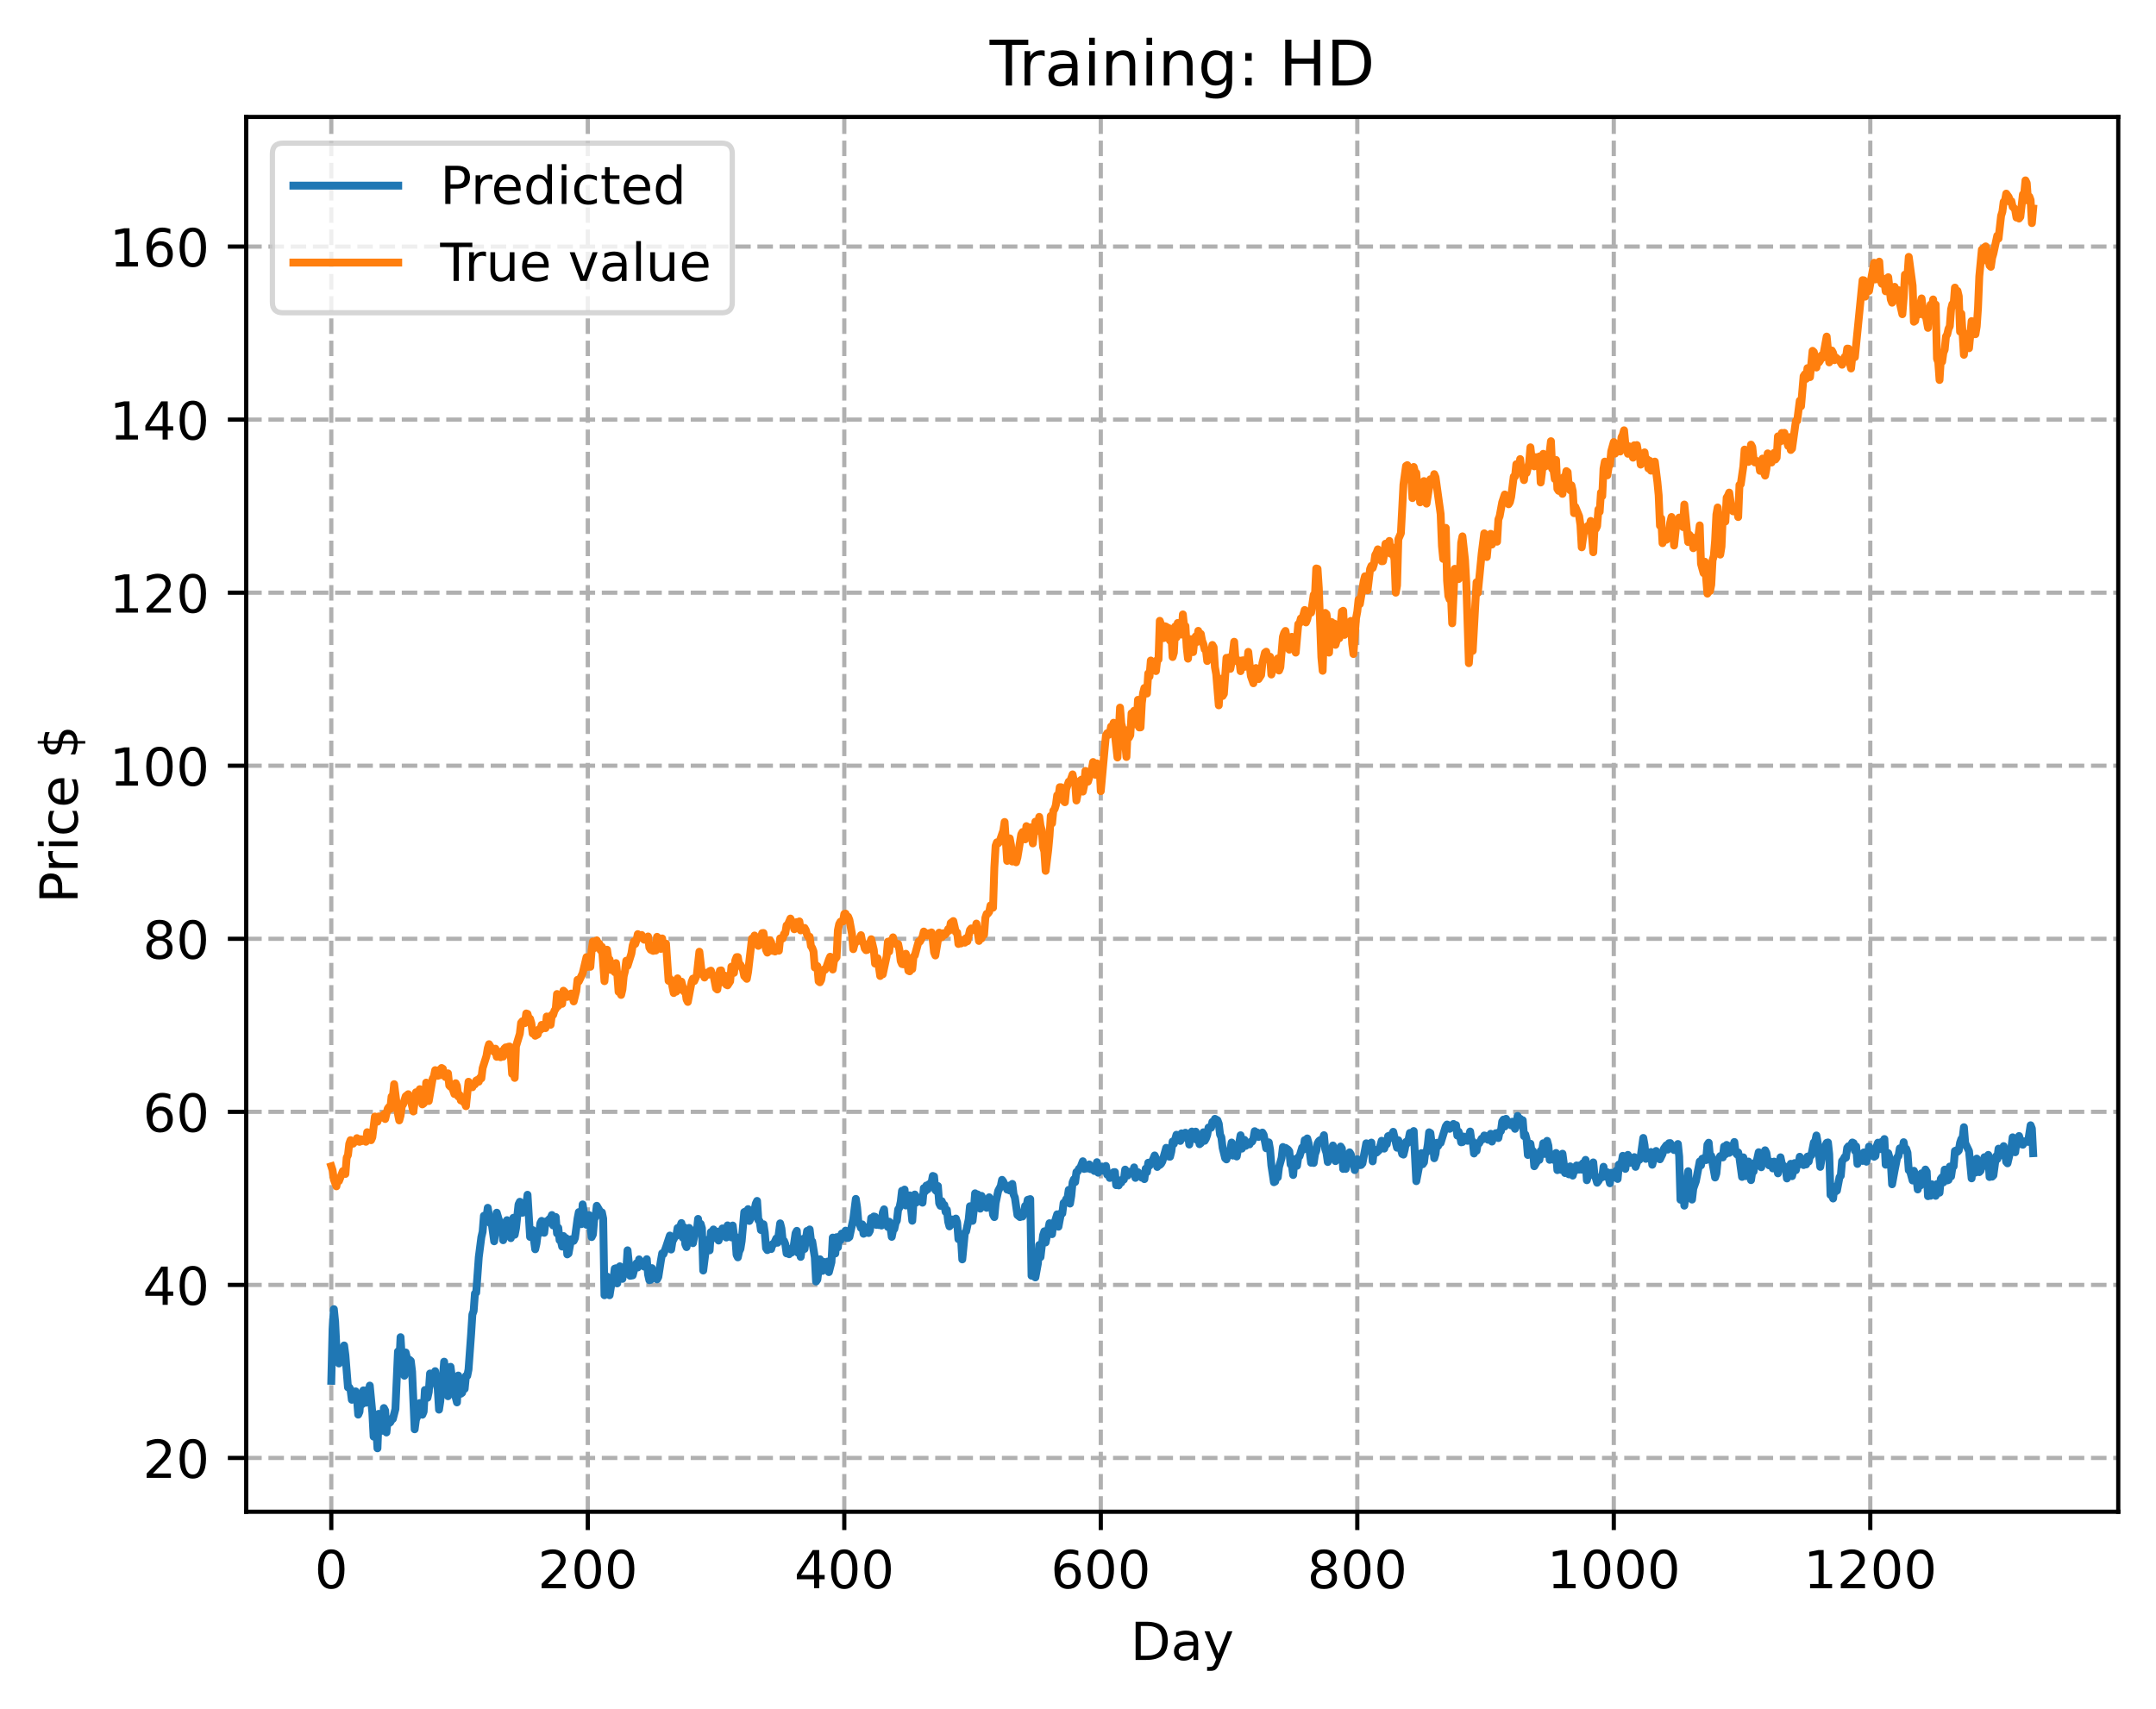 <?xml version="1.0" encoding="utf-8" standalone="no"?>
<!DOCTYPE svg PUBLIC "-//W3C//DTD SVG 1.1//EN"
  "http://www.w3.org/Graphics/SVG/1.1/DTD/svg11.dtd">
<!-- Created with matplotlib (https://matplotlib.org/) -->
<svg height="325.986pt" version="1.1" viewBox="0 0 411.286 325.986" width="411.286pt" xmlns="http://www.w3.org/2000/svg" xmlns:xlink="http://www.w3.org/1999/xlink">
 <defs>
  <style type="text/css">
*{stroke-linecap:butt;stroke-linejoin:round;}
  </style>
 </defs>
 <g id="figure_1">
  <g id="patch_1">
   <path d="M 0 325.986 
L 411.286 325.986 
L 411.286 0 
L 0 0 
z
" style="fill:#ffffff;"/>
  </g>
  <g id="axes_1">
   <g id="patch_2">
    <path d="M 46.966 288.43 
L 404.086 288.43 
L 404.086 22.318 
L 46.966 22.318 
z
" style="fill:#ffffff;"/>
   </g>
   <g id="matplotlib.axis_1">
    <g id="xtick_1">
     <g id="line2d_1">
      <path clip-path="url(#pb9883d6574)" d="M 63.198 288.43 
L 63.198 22.318 
" style="fill:none;stroke:#b0b0b0;stroke-dasharray:2.96,1.28;stroke-dashoffset:0;stroke-width:0.8;"/>
     </g>
     <g id="line2d_2">
      <defs>
       <path d="M 0 0 
L 0 3.5 
" id="mab346e274c" style="stroke:#000000;stroke-width:0.8;"/>
      </defs>
      <g>
       <use style="stroke:#000000;stroke-width:0.8;" x="63.198" xlink:href="#mab346e274c" y="288.43"/>
      </g>
     </g>
     <g id="text_1">
      <!-- 0 -->
      <defs>
       <path d="M 31.781 66.406 
Q 24.172 66.406 20.328 58.906 
Q 16.5 51.422 16.5 36.375 
Q 16.5 21.391 20.328 13.891 
Q 24.172 6.391 31.781 6.391 
Q 39.453 6.391 43.281 13.891 
Q 47.125 21.391 47.125 36.375 
Q 47.125 51.422 43.281 58.906 
Q 39.453 66.406 31.781 66.406 
z
M 31.781 74.219 
Q 44.047 74.219 50.516 64.516 
Q 56.984 54.828 56.984 36.375 
Q 56.984 17.969 50.516 8.266 
Q 44.047 -1.422 31.781 -1.422 
Q 19.531 -1.422 13.062 8.266 
Q 6.594 17.969 6.594 36.375 
Q 6.594 54.828 13.062 64.516 
Q 19.531 74.219 31.781 74.219 
z
" id="DejaVuSans-48"/>
      </defs>
      <g transform="translate(60.017 303.029)scale(0.1 -0.1)">
       <use xlink:href="#DejaVuSans-48"/>
      </g>
     </g>
    </g>
    <g id="xtick_2">
     <g id="line2d_3">
      <path clip-path="url(#pb9883d6574)" d="M 112.129 288.43 
L 112.129 22.318 
" style="fill:none;stroke:#b0b0b0;stroke-dasharray:2.96,1.28;stroke-dashoffset:0;stroke-width:0.8;"/>
     </g>
     <g id="line2d_4">
      <g>
       <use style="stroke:#000000;stroke-width:0.8;" x="112.129" xlink:href="#mab346e274c" y="288.43"/>
      </g>
     </g>
     <g id="text_2">
      <!-- 200 -->
      <defs>
       <path d="M 19.188 8.297 
L 53.609 8.297 
L 53.609 0 
L 7.328 0 
L 7.328 8.297 
Q 12.938 14.109 22.625 23.891 
Q 32.328 33.688 34.812 36.531 
Q 39.547 41.844 41.422 45.531 
Q 43.312 49.219 43.312 52.781 
Q 43.312 58.594 39.234 62.25 
Q 35.156 65.922 28.609 65.922 
Q 23.969 65.922 18.812 64.312 
Q 13.672 62.703 7.812 59.422 
L 7.812 69.391 
Q 13.766 71.781 18.938 73 
Q 24.125 74.219 28.422 74.219 
Q 39.75 74.219 46.484 68.547 
Q 53.219 62.891 53.219 53.422 
Q 53.219 48.922 51.531 44.891 
Q 49.859 40.875 45.406 35.406 
Q 44.188 33.984 37.641 27.219 
Q 31.109 20.453 19.188 8.297 
z
" id="DejaVuSans-50"/>
      </defs>
      <g transform="translate(102.585 303.029)scale(0.1 -0.1)">
       <use xlink:href="#DejaVuSans-50"/>
       <use x="63.623" xlink:href="#DejaVuSans-48"/>
       <use x="127.246" xlink:href="#DejaVuSans-48"/>
      </g>
     </g>
    </g>
    <g id="xtick_3">
     <g id="line2d_5">
      <path clip-path="url(#pb9883d6574)" d="M 161.06 288.43 
L 161.06 22.318 
" style="fill:none;stroke:#b0b0b0;stroke-dasharray:2.96,1.28;stroke-dashoffset:0;stroke-width:0.8;"/>
     </g>
     <g id="line2d_6">
      <g>
       <use style="stroke:#000000;stroke-width:0.8;" x="161.06" xlink:href="#mab346e274c" y="288.43"/>
      </g>
     </g>
     <g id="text_3">
      <!-- 400 -->
      <defs>
       <path d="M 37.797 64.312 
L 12.891 25.391 
L 37.797 25.391 
z
M 35.203 72.906 
L 47.609 72.906 
L 47.609 25.391 
L 58.016 25.391 
L 58.016 17.188 
L 47.609 17.188 
L 47.609 0 
L 37.797 0 
L 37.797 17.188 
L 4.891 17.188 
L 4.891 26.703 
z
" id="DejaVuSans-52"/>
      </defs>
      <g transform="translate(151.516 303.029)scale(0.1 -0.1)">
       <use xlink:href="#DejaVuSans-52"/>
       <use x="63.623" xlink:href="#DejaVuSans-48"/>
       <use x="127.246" xlink:href="#DejaVuSans-48"/>
      </g>
     </g>
    </g>
    <g id="xtick_4">
     <g id="line2d_7">
      <path clip-path="url(#pb9883d6574)" d="M 209.99 288.43 
L 209.99 22.318 
" style="fill:none;stroke:#b0b0b0;stroke-dasharray:2.96,1.28;stroke-dashoffset:0;stroke-width:0.8;"/>
     </g>
     <g id="line2d_8">
      <g>
       <use style="stroke:#000000;stroke-width:0.8;" x="209.99" xlink:href="#mab346e274c" y="288.43"/>
      </g>
     </g>
     <g id="text_4">
      <!-- 600 -->
      <defs>
       <path d="M 33.016 40.375 
Q 26.375 40.375 22.484 35.828 
Q 18.609 31.297 18.609 23.391 
Q 18.609 15.531 22.484 10.953 
Q 26.375 6.391 33.016 6.391 
Q 39.656 6.391 43.531 10.953 
Q 47.406 15.531 47.406 23.391 
Q 47.406 31.297 43.531 35.828 
Q 39.656 40.375 33.016 40.375 
z
M 52.594 71.297 
L 52.594 62.312 
Q 48.875 64.062 45.094 64.984 
Q 41.312 65.922 37.594 65.922 
Q 27.828 65.922 22.672 59.328 
Q 17.531 52.734 16.797 39.406 
Q 19.672 43.656 24.016 45.922 
Q 28.375 48.188 33.594 48.188 
Q 44.578 48.188 50.953 41.516 
Q 57.328 34.859 57.328 23.391 
Q 57.328 12.156 50.688 5.359 
Q 44.047 -1.422 33.016 -1.422 
Q 20.359 -1.422 13.672 8.266 
Q 6.984 17.969 6.984 36.375 
Q 6.984 53.656 15.188 63.938 
Q 23.391 74.219 37.203 74.219 
Q 40.922 74.219 44.703 73.484 
Q 48.484 72.75 52.594 71.297 
z
" id="DejaVuSans-54"/>
      </defs>
      <g transform="translate(200.446 303.029)scale(0.1 -0.1)">
       <use xlink:href="#DejaVuSans-54"/>
       <use x="63.623" xlink:href="#DejaVuSans-48"/>
       <use x="127.246" xlink:href="#DejaVuSans-48"/>
      </g>
     </g>
    </g>
    <g id="xtick_5">
     <g id="line2d_9">
      <path clip-path="url(#pb9883d6574)" d="M 258.921 288.43 
L 258.921 22.318 
" style="fill:none;stroke:#b0b0b0;stroke-dasharray:2.96,1.28;stroke-dashoffset:0;stroke-width:0.8;"/>
     </g>
     <g id="line2d_10">
      <g>
       <use style="stroke:#000000;stroke-width:0.8;" x="258.921" xlink:href="#mab346e274c" y="288.43"/>
      </g>
     </g>
     <g id="text_5">
      <!-- 800 -->
      <defs>
       <path d="M 31.781 34.625 
Q 24.75 34.625 20.719 30.859 
Q 16.703 27.094 16.703 20.516 
Q 16.703 13.922 20.719 10.156 
Q 24.75 6.391 31.781 6.391 
Q 38.812 6.391 42.859 10.172 
Q 46.922 13.969 46.922 20.516 
Q 46.922 27.094 42.891 30.859 
Q 38.875 34.625 31.781 34.625 
z
M 21.922 38.812 
Q 15.578 40.375 12.031 44.719 
Q 8.5 49.078 8.5 55.328 
Q 8.5 64.062 14.719 69.141 
Q 20.953 74.219 31.781 74.219 
Q 42.672 74.219 48.875 69.141 
Q 55.078 64.062 55.078 55.328 
Q 55.078 49.078 51.531 44.719 
Q 48 40.375 41.703 38.812 
Q 48.828 37.156 52.797 32.312 
Q 56.781 27.484 56.781 20.516 
Q 56.781 9.906 50.312 4.234 
Q 43.844 -1.422 31.781 -1.422 
Q 19.734 -1.422 13.25 4.234 
Q 6.781 9.906 6.781 20.516 
Q 6.781 27.484 10.781 32.312 
Q 14.797 37.156 21.922 38.812 
z
M 18.312 54.391 
Q 18.312 48.734 21.844 45.562 
Q 25.391 42.391 31.781 42.391 
Q 38.141 42.391 41.719 45.562 
Q 45.312 48.734 45.312 54.391 
Q 45.312 60.062 41.719 63.234 
Q 38.141 66.406 31.781 66.406 
Q 25.391 66.406 21.844 63.234 
Q 18.312 60.062 18.312 54.391 
z
" id="DejaVuSans-56"/>
      </defs>
      <g transform="translate(249.377 303.029)scale(0.1 -0.1)">
       <use xlink:href="#DejaVuSans-56"/>
       <use x="63.623" xlink:href="#DejaVuSans-48"/>
       <use x="127.246" xlink:href="#DejaVuSans-48"/>
      </g>
     </g>
    </g>
    <g id="xtick_6">
     <g id="line2d_11">
      <path clip-path="url(#pb9883d6574)" d="M 307.851 288.43 
L 307.851 22.318 
" style="fill:none;stroke:#b0b0b0;stroke-dasharray:2.96,1.28;stroke-dashoffset:0;stroke-width:0.8;"/>
     </g>
     <g id="line2d_12">
      <g>
       <use style="stroke:#000000;stroke-width:0.8;" x="307.851" xlink:href="#mab346e274c" y="288.43"/>
      </g>
     </g>
     <g id="text_6">
      <!-- 1000 -->
      <defs>
       <path d="M 12.406 8.297 
L 28.516 8.297 
L 28.516 63.922 
L 10.984 60.406 
L 10.984 69.391 
L 28.422 72.906 
L 38.281 72.906 
L 38.281 8.297 
L 54.391 8.297 
L 54.391 0 
L 12.406 0 
z
" id="DejaVuSans-49"/>
      </defs>
      <g transform="translate(295.126 303.029)scale(0.1 -0.1)">
       <use xlink:href="#DejaVuSans-49"/>
       <use x="63.623" xlink:href="#DejaVuSans-48"/>
       <use x="127.246" xlink:href="#DejaVuSans-48"/>
       <use x="190.869" xlink:href="#DejaVuSans-48"/>
      </g>
     </g>
    </g>
    <g id="xtick_7">
     <g id="line2d_13">
      <path clip-path="url(#pb9883d6574)" d="M 356.782 288.43 
L 356.782 22.318 
" style="fill:none;stroke:#b0b0b0;stroke-dasharray:2.96,1.28;stroke-dashoffset:0;stroke-width:0.8;"/>
     </g>
     <g id="line2d_14">
      <g>
       <use style="stroke:#000000;stroke-width:0.8;" x="356.782" xlink:href="#mab346e274c" y="288.43"/>
      </g>
     </g>
     <g id="text_7">
      <!-- 1200 -->
      <g transform="translate(344.057 303.029)scale(0.1 -0.1)">
       <use xlink:href="#DejaVuSans-49"/>
       <use x="63.623" xlink:href="#DejaVuSans-50"/>
       <use x="127.246" xlink:href="#DejaVuSans-48"/>
       <use x="190.869" xlink:href="#DejaVuSans-48"/>
      </g>
     </g>
    </g>
    <g id="text_8">
     <!-- Day -->
     <defs>
      <path d="M 19.672 64.797 
L 19.672 8.109 
L 31.594 8.109 
Q 46.688 8.109 53.688 14.938 
Q 60.688 21.781 60.688 36.531 
Q 60.688 51.172 53.688 57.984 
Q 46.688 64.797 31.594 64.797 
z
M 9.812 72.906 
L 30.078 72.906 
Q 51.266 72.906 61.172 64.094 
Q 71.094 55.281 71.094 36.531 
Q 71.094 17.672 61.125 8.828 
Q 51.172 0 30.078 0 
L 9.812 0 
z
" id="DejaVuSans-68"/>
      <path d="M 34.281 27.484 
Q 23.391 27.484 19.188 25 
Q 14.984 22.516 14.984 16.5 
Q 14.984 11.719 18.141 8.906 
Q 21.297 6.109 26.703 6.109 
Q 34.188 6.109 38.703 11.406 
Q 43.219 16.703 43.219 25.484 
L 43.219 27.484 
z
M 52.203 31.203 
L 52.203 0 
L 43.219 0 
L 43.219 8.297 
Q 40.141 3.328 35.547 0.953 
Q 30.953 -1.422 24.312 -1.422 
Q 15.922 -1.422 10.953 3.297 
Q 6 8.016 6 15.922 
Q 6 25.141 12.172 29.828 
Q 18.359 34.516 30.609 34.516 
L 43.219 34.516 
L 43.219 35.406 
Q 43.219 41.609 39.141 45 
Q 35.062 48.391 27.688 48.391 
Q 23 48.391 18.547 47.266 
Q 14.109 46.141 10.016 43.891 
L 10.016 52.203 
Q 14.938 54.109 19.578 55.047 
Q 24.219 56 28.609 56 
Q 40.484 56 46.344 49.844 
Q 52.203 43.703 52.203 31.203 
z
" id="DejaVuSans-97"/>
      <path d="M 32.172 -5.078 
Q 28.375 -14.844 24.75 -17.812 
Q 21.141 -20.797 15.094 -20.797 
L 7.906 -20.797 
L 7.906 -13.281 
L 13.188 -13.281 
Q 16.891 -13.281 18.938 -11.516 
Q 21 -9.766 23.484 -3.219 
L 25.094 0.875 
L 2.984 54.688 
L 12.5 54.688 
L 29.594 11.922 
L 46.688 54.688 
L 56.203 54.688 
z
" id="DejaVuSans-121"/>
     </defs>
     <g transform="translate(215.652 316.707)scale(0.1 -0.1)">
      <use xlink:href="#DejaVuSans-68"/>
      <use x="77.002" xlink:href="#DejaVuSans-97"/>
      <use x="138.281" xlink:href="#DejaVuSans-121"/>
     </g>
    </g>
   </g>
   <g id="matplotlib.axis_2">
    <g id="ytick_1">
     <g id="line2d_15">
      <path clip-path="url(#pb9883d6574)" d="M 46.966 278.169 
L 404.086 278.169 
" style="fill:none;stroke:#b0b0b0;stroke-dasharray:2.96,1.28;stroke-dashoffset:0;stroke-width:0.8;"/>
     </g>
     <g id="line2d_16">
      <defs>
       <path d="M 0 0 
L -3.5 0 
" id="m3d0231bd1a" style="stroke:#000000;stroke-width:0.8;"/>
      </defs>
      <g>
       <use style="stroke:#000000;stroke-width:0.8;" x="46.966" xlink:href="#m3d0231bd1a" y="278.169"/>
      </g>
     </g>
     <g id="text_9">
      <!-- 20 -->
      <g transform="translate(27.241 281.968)scale(0.1 -0.1)">
       <use xlink:href="#DejaVuSans-50"/>
       <use x="63.623" xlink:href="#DejaVuSans-48"/>
      </g>
     </g>
    </g>
    <g id="ytick_2">
     <g id="line2d_17">
      <path clip-path="url(#pb9883d6574)" d="M 46.966 245.151 
L 404.086 245.151 
" style="fill:none;stroke:#b0b0b0;stroke-dasharray:2.96,1.28;stroke-dashoffset:0;stroke-width:0.8;"/>
     </g>
     <g id="line2d_18">
      <g>
       <use style="stroke:#000000;stroke-width:0.8;" x="46.966" xlink:href="#m3d0231bd1a" y="245.151"/>
      </g>
     </g>
     <g id="text_10">
      <!-- 40 -->
      <g transform="translate(27.241 248.95)scale(0.1 -0.1)">
       <use xlink:href="#DejaVuSans-52"/>
       <use x="63.623" xlink:href="#DejaVuSans-48"/>
      </g>
     </g>
    </g>
    <g id="ytick_3">
     <g id="line2d_19">
      <path clip-path="url(#pb9883d6574)" d="M 46.966 212.133 
L 404.086 212.133 
" style="fill:none;stroke:#b0b0b0;stroke-dasharray:2.96,1.28;stroke-dashoffset:0;stroke-width:0.8;"/>
     </g>
     <g id="line2d_20">
      <g>
       <use style="stroke:#000000;stroke-width:0.8;" x="46.966" xlink:href="#m3d0231bd1a" y="212.133"/>
      </g>
     </g>
     <g id="text_11">
      <!-- 60 -->
      <g transform="translate(27.241 215.932)scale(0.1 -0.1)">
       <use xlink:href="#DejaVuSans-54"/>
       <use x="63.623" xlink:href="#DejaVuSans-48"/>
      </g>
     </g>
    </g>
    <g id="ytick_4">
     <g id="line2d_21">
      <path clip-path="url(#pb9883d6574)" d="M 46.966 179.115 
L 404.086 179.115 
" style="fill:none;stroke:#b0b0b0;stroke-dasharray:2.96,1.28;stroke-dashoffset:0;stroke-width:0.8;"/>
     </g>
     <g id="line2d_22">
      <g>
       <use style="stroke:#000000;stroke-width:0.8;" x="46.966" xlink:href="#m3d0231bd1a" y="179.115"/>
      </g>
     </g>
     <g id="text_12">
      <!-- 80 -->
      <g transform="translate(27.241 182.915)scale(0.1 -0.1)">
       <use xlink:href="#DejaVuSans-56"/>
       <use x="63.623" xlink:href="#DejaVuSans-48"/>
      </g>
     </g>
    </g>
    <g id="ytick_5">
     <g id="line2d_23">
      <path clip-path="url(#pb9883d6574)" d="M 46.966 146.097 
L 404.086 146.097 
" style="fill:none;stroke:#b0b0b0;stroke-dasharray:2.96,1.28;stroke-dashoffset:0;stroke-width:0.8;"/>
     </g>
     <g id="line2d_24">
      <g>
       <use style="stroke:#000000;stroke-width:0.8;" x="46.966" xlink:href="#m3d0231bd1a" y="146.097"/>
      </g>
     </g>
     <g id="text_13">
      <!-- 100 -->
      <g transform="translate(20.878 149.897)scale(0.1 -0.1)">
       <use xlink:href="#DejaVuSans-49"/>
       <use x="63.623" xlink:href="#DejaVuSans-48"/>
       <use x="127.246" xlink:href="#DejaVuSans-48"/>
      </g>
     </g>
    </g>
    <g id="ytick_6">
     <g id="line2d_25">
      <path clip-path="url(#pb9883d6574)" d="M 46.966 113.079 
L 404.086 113.079 
" style="fill:none;stroke:#b0b0b0;stroke-dasharray:2.96,1.28;stroke-dashoffset:0;stroke-width:0.8;"/>
     </g>
     <g id="line2d_26">
      <g>
       <use style="stroke:#000000;stroke-width:0.8;" x="46.966" xlink:href="#m3d0231bd1a" y="113.079"/>
      </g>
     </g>
     <g id="text_14">
      <!-- 120 -->
      <g transform="translate(20.878 116.879)scale(0.1 -0.1)">
       <use xlink:href="#DejaVuSans-49"/>
       <use x="63.623" xlink:href="#DejaVuSans-50"/>
       <use x="127.246" xlink:href="#DejaVuSans-48"/>
      </g>
     </g>
    </g>
    <g id="ytick_7">
     <g id="line2d_27">
      <path clip-path="url(#pb9883d6574)" d="M 46.966 80.061 
L 404.086 80.061 
" style="fill:none;stroke:#b0b0b0;stroke-dasharray:2.96,1.28;stroke-dashoffset:0;stroke-width:0.8;"/>
     </g>
     <g id="line2d_28">
      <g>
       <use style="stroke:#000000;stroke-width:0.8;" x="46.966" xlink:href="#m3d0231bd1a" y="80.061"/>
      </g>
     </g>
     <g id="text_15">
      <!-- 140 -->
      <g transform="translate(20.878 83.861)scale(0.1 -0.1)">
       <use xlink:href="#DejaVuSans-49"/>
       <use x="63.623" xlink:href="#DejaVuSans-52"/>
       <use x="127.246" xlink:href="#DejaVuSans-48"/>
      </g>
     </g>
    </g>
    <g id="ytick_8">
     <g id="line2d_29">
      <path clip-path="url(#pb9883d6574)" d="M 46.966 47.043 
L 404.086 47.043 
" style="fill:none;stroke:#b0b0b0;stroke-dasharray:2.96,1.28;stroke-dashoffset:0;stroke-width:0.8;"/>
     </g>
     <g id="line2d_30">
      <g>
       <use style="stroke:#000000;stroke-width:0.8;" x="46.966" xlink:href="#m3d0231bd1a" y="47.043"/>
      </g>
     </g>
     <g id="text_16">
      <!-- 160 -->
      <g transform="translate(20.878 50.843)scale(0.1 -0.1)">
       <use xlink:href="#DejaVuSans-49"/>
       <use x="63.623" xlink:href="#DejaVuSans-54"/>
       <use x="127.246" xlink:href="#DejaVuSans-48"/>
      </g>
     </g>
    </g>
    <g id="text_17">
     <!-- Price $ -->
     <defs>
      <path d="M 19.672 64.797 
L 19.672 37.406 
L 32.078 37.406 
Q 38.969 37.406 42.719 40.969 
Q 46.484 44.531 46.484 51.125 
Q 46.484 57.672 42.719 61.234 
Q 38.969 64.797 32.078 64.797 
z
M 9.812 72.906 
L 32.078 72.906 
Q 44.344 72.906 50.609 67.359 
Q 56.891 61.812 56.891 51.125 
Q 56.891 40.328 50.609 34.812 
Q 44.344 29.297 32.078 29.297 
L 19.672 29.297 
L 19.672 0 
L 9.812 0 
z
" id="DejaVuSans-80"/>
      <path d="M 41.109 46.297 
Q 39.594 47.172 37.812 47.578 
Q 36.031 48 33.891 48 
Q 26.266 48 22.188 43.047 
Q 18.109 38.094 18.109 28.812 
L 18.109 0 
L 9.078 0 
L 9.078 54.688 
L 18.109 54.688 
L 18.109 46.188 
Q 20.953 51.172 25.484 53.578 
Q 30.031 56 36.531 56 
Q 37.453 56 38.578 55.875 
Q 39.703 55.766 41.062 55.516 
z
" id="DejaVuSans-114"/>
      <path d="M 9.422 54.688 
L 18.406 54.688 
L 18.406 0 
L 9.422 0 
z
M 9.422 75.984 
L 18.406 75.984 
L 18.406 64.594 
L 9.422 64.594 
z
" id="DejaVuSans-105"/>
      <path d="M 48.781 52.594 
L 48.781 44.188 
Q 44.969 46.297 41.141 47.344 
Q 37.312 48.391 33.406 48.391 
Q 24.656 48.391 19.812 42.844 
Q 14.984 37.312 14.984 27.297 
Q 14.984 17.281 19.812 11.734 
Q 24.656 6.203 33.406 6.203 
Q 37.312 6.203 41.141 7.25 
Q 44.969 8.297 48.781 10.406 
L 48.781 2.094 
Q 45.016 0.344 40.984 -0.531 
Q 36.969 -1.422 32.422 -1.422 
Q 20.062 -1.422 12.781 6.344 
Q 5.516 14.109 5.516 27.297 
Q 5.516 40.672 12.859 48.328 
Q 20.219 56 33.016 56 
Q 37.156 56 41.109 55.141 
Q 45.062 54.297 48.781 52.594 
z
" id="DejaVuSans-99"/>
      <path d="M 56.203 29.594 
L 56.203 25.203 
L 14.891 25.203 
Q 15.484 15.922 20.484 11.062 
Q 25.484 6.203 34.422 6.203 
Q 39.594 6.203 44.453 7.469 
Q 49.312 8.734 54.109 11.281 
L 54.109 2.781 
Q 49.266 0.734 44.188 -0.344 
Q 39.109 -1.422 33.891 -1.422 
Q 20.797 -1.422 13.156 6.188 
Q 5.516 13.812 5.516 26.812 
Q 5.516 40.234 12.766 48.109 
Q 20.016 56 32.328 56 
Q 43.359 56 49.781 48.891 
Q 56.203 41.797 56.203 29.594 
z
M 47.219 32.234 
Q 47.125 39.594 43.094 43.984 
Q 39.062 48.391 32.422 48.391 
Q 24.906 48.391 20.391 44.141 
Q 15.875 39.891 15.188 32.172 
z
" id="DejaVuSans-101"/>
      <path id="DejaVuSans-32"/>
      <path d="M 33.797 -14.703 
L 28.906 -14.703 
L 28.859 0 
Q 23.734 0.094 18.609 1.188 
Q 13.484 2.297 8.297 4.5 
L 8.297 13.281 
Q 13.281 10.156 18.375 8.562 
Q 23.484 6.984 28.906 6.938 
L 28.906 29.203 
Q 18.109 30.953 13.203 35.156 
Q 8.297 39.359 8.297 46.688 
Q 8.297 54.641 13.625 59.219 
Q 18.953 63.812 28.906 64.5 
L 28.906 75.984 
L 33.797 75.984 
L 33.797 64.656 
Q 38.328 64.453 42.578 63.688 
Q 46.828 62.938 50.875 61.625 
L 50.875 53.078 
Q 46.828 55.125 42.547 56.25 
Q 38.281 57.375 33.797 57.562 
L 33.797 36.719 
Q 44.875 35.016 50.094 30.609 
Q 55.328 26.219 55.328 18.609 
Q 55.328 10.359 49.781 5.594 
Q 44.234 0.828 33.797 0.094 
z
M 28.906 37.594 
L 28.906 57.625 
Q 23.25 56.984 20.266 54.391 
Q 17.281 51.812 17.281 47.516 
Q 17.281 43.312 20.031 40.969 
Q 22.797 38.625 28.906 37.594 
z
M 33.797 28.219 
L 33.797 7.078 
Q 39.984 7.906 43.141 10.594 
Q 46.297 13.281 46.297 17.672 
Q 46.297 21.969 43.281 24.5 
Q 40.281 27.047 33.797 28.219 
z
" id="DejaVuSans-36"/>
     </defs>
     <g transform="translate(14.798 172.342)rotate(-90)scale(0.1 -0.1)">
      <use xlink:href="#DejaVuSans-80"/>
      <use x="58.553" xlink:href="#DejaVuSans-114"/>
      <use x="99.666" xlink:href="#DejaVuSans-105"/>
      <use x="127.449" xlink:href="#DejaVuSans-99"/>
      <use x="182.43" xlink:href="#DejaVuSans-101"/>
      <use x="243.953" xlink:href="#DejaVuSans-32"/>
      <use x="275.74" xlink:href="#DejaVuSans-36"/>
     </g>
    </g>
   </g>
   <g id="line2d_31">
    <path clip-path="url(#pb9883d6574)" d="M 63.198 263.453 
L 63.443 253.612 
L 63.688 249.777 
L 63.932 252.201 
L 64.177 257.226 
L 64.422 259.807 
L 64.666 260.142 
L 64.911 259.145 
L 65.156 259.389 
L 65.4 259.417 
L 65.645 256.705 
L 65.89 258.565 
L 66.379 264.705 
L 66.623 264.698 
L 66.868 265.125 
L 67.113 267.068 
L 67.357 265.869 
L 67.602 266.82 
L 67.847 265.468 
L 68.091 266.758 
L 68.336 269.906 
L 68.581 269.356 
L 68.825 266.02 
L 69.07 267.927 
L 69.315 265.279 
L 69.559 267.256 
L 69.804 267.638 
L 70.049 265.182 
L 70.293 266.826 
L 70.538 264.361 
L 71.027 269.485 
L 71.272 274.101 
L 71.517 271.622 
L 71.761 272.206 
L 72.006 276.334 
L 72.251 269.745 
L 72.495 272.774 
L 72.74 272.133 
L 72.984 272.985 
L 73.229 268.646 
L 73.474 269.12 
L 73.718 273.31 
L 73.963 270.712 
L 74.208 271.541 
L 74.452 271.375 
L 74.697 270.901 
L 74.942 270.727 
L 75.431 268.836 
L 75.92 257.845 
L 76.165 260.338 
L 76.41 255.125 
L 76.654 259.172 
L 76.899 259.44 
L 77.144 262.485 
L 77.388 258.04 
L 77.878 260.09 
L 78.122 259.445 
L 78.367 259.66 
L 78.611 261.69 
L 79.101 272.703 
L 79.345 270.895 
L 79.835 269.728 
L 80.079 267.695 
L 80.569 269.924 
L 80.813 269.343 
L 81.058 265.2 
L 81.303 266.422 
L 81.547 266.692 
L 81.792 265.573 
L 82.037 262.05 
L 82.281 262.948 
L 82.526 262.131 
L 82.771 263.874 
L 83.015 261.606 
L 83.26 263.925 
L 83.505 265.003 
L 83.749 268.955 
L 83.994 267.337 
L 84.239 263.561 
L 84.483 262.821 
L 84.728 259.797 
L 85.217 264.374 
L 85.462 266.392 
L 85.951 260.776 
L 86.44 264.682 
L 87.174 267.574 
L 87.419 262.442 
L 87.908 265.92 
L 88.153 265.741 
L 88.398 264.832 
L 88.642 264.991 
L 88.887 262.507 
L 89.132 262.512 
L 89.376 261.303 
L 89.866 254.601 
L 90.11 250.8 
L 90.355 250.133 
L 90.599 246.795 
L 90.844 246.636 
L 91.333 239.864 
L 91.823 236.054 
L 92.067 235.003 
L 92.312 231.958 
L 92.557 232.206 
L 92.801 232.265 
L 93.046 230.439 
L 93.535 233.385 
L 93.78 233.286 
L 94.269 236.833 
L 94.514 234.893 
L 94.759 231.37 
L 95.493 233.825 
L 95.737 233.276 
L 95.982 236.629 
L 96.227 235.147 
L 96.471 235.283 
L 96.716 232.796 
L 97.205 234.219 
L 97.45 236.234 
L 97.939 232.34 
L 98.184 235.589 
L 98.428 234.358 
L 98.918 229.794 
L 99.162 229.288 
L 99.407 229.515 
L 99.652 231.4 
L 99.896 230.659 
L 100.141 230.626 
L 100.386 229.921 
L 100.63 227.95 
L 101.12 236.004 
L 101.364 235.726 
L 101.609 234.682 
L 102.098 238.353 
L 102.343 237.27 
L 102.587 235.306 
L 102.832 235.368 
L 103.077 233.384 
L 103.321 232.936 
L 103.811 235.215 
L 104.055 233.132 
L 104.3 232.964 
L 104.545 233.294 
L 104.789 232.588 
L 105.034 232.419 
L 105.279 231.818 
L 105.523 233.813 
L 105.768 232.484 
L 106.013 232.191 
L 106.257 235.329 
L 106.502 234.254 
L 106.747 236.622 
L 106.991 236.739 
L 107.236 237.844 
L 107.481 235.825 
L 107.725 236.358 
L 107.97 236.218 
L 108.215 239.333 
L 108.459 239.149 
L 108.948 236.446 
L 109.438 236.752 
L 109.682 236.214 
L 110.172 232.513 
L 110.416 231.258 
L 110.661 231.788 
L 110.906 233.562 
L 111.15 229.793 
L 111.64 233.091 
L 111.884 233.685 
L 112.129 233.062 
L 112.374 231.828 
L 112.863 236.029 
L 113.108 235.533 
L 113.352 232.613 
L 113.597 232.213 
L 113.842 230.057 
L 114.331 230.894 
L 114.575 231.676 
L 114.82 231.311 
L 115.065 232.49 
L 115.309 247.123 
L 115.554 244.238 
L 115.799 243.557 
L 116.043 246.382 
L 116.288 247.127 
L 116.777 244.066 
L 117.022 244.115 
L 117.267 242.05 
L 117.511 241.968 
L 117.756 244.86 
L 118.001 242.543 
L 118.245 241.6 
L 118.49 243.185 
L 118.735 244.003 
L 118.979 241.808 
L 119.224 241.756 
L 119.469 242.414 
L 119.713 238.549 
L 120.203 243.418 
L 120.692 243.337 
L 121.181 241.482 
L 121.426 241.022 
L 121.67 241.83 
L 121.915 240.279 
L 122.16 240.946 
L 122.404 240.83 
L 122.894 241.673 
L 123.138 240.719 
L 123.383 240.241 
L 123.628 243.172 
L 123.872 244.251 
L 124.117 244.193 
L 124.362 241.949 
L 124.606 243.648 
L 124.851 243.078 
L 125.096 243.027 
L 125.34 244.101 
L 125.585 243.646 
L 126.074 240.51 
L 126.319 239.12 
L 126.563 239.267 
L 127.053 237.958 
L 127.787 235.734 
L 128.031 238.402 
L 128.276 236.85 
L 128.765 235.943 
L 129.01 235.789 
L 129.255 234.296 
L 129.744 234.063 
L 129.989 233.347 
L 130.233 236.134 
L 130.478 234.132 
L 130.723 237.391 
L 130.967 237.947 
L 131.212 236.639 
L 131.457 234.276 
L 131.701 235.68 
L 132.191 237.192 
L 132.68 234.607 
L 132.924 234.963 
L 133.169 232.553 
L 133.414 234.6 
L 133.658 233.498 
L 133.903 234.335 
L 134.148 242.412 
L 134.882 236.566 
L 135.371 238.563 
L 135.616 235.057 
L 135.86 235.653 
L 136.105 234.572 
L 136.35 236.208 
L 136.594 236.247 
L 136.839 234.986 
L 137.084 236.694 
L 137.818 234.374 
L 138.062 234.895 
L 138.307 234.653 
L 138.551 236.115 
L 138.796 233.792 
L 139.285 234.584 
L 139.53 236.09 
L 139.775 233.824 
L 140.019 235.762 
L 140.264 235.908 
L 140.509 239.412 
L 140.753 239.898 
L 140.998 238.8 
L 141.243 238.289 
L 141.487 236.764 
L 141.977 231.246 
L 142.221 231.136 
L 142.466 232.108 
L 142.711 230.69 
L 142.955 232.951 
L 143.2 232.475 
L 143.445 231.715 
L 143.689 231.662 
L 143.934 230.848 
L 144.178 229.647 
L 144.423 229.125 
L 144.668 232.801 
L 144.912 233 
L 145.157 234.682 
L 145.402 233.652 
L 145.646 233.578 
L 145.891 235.151 
L 146.136 238.151 
L 146.38 238.516 
L 146.625 238.328 
L 146.87 237.738 
L 147.114 238.315 
L 147.359 237.374 
L 147.604 237.361 
L 148.093 236.279 
L 148.338 237.107 
L 148.827 233.404 
L 149.072 234.39 
L 149.316 236.766 
L 149.561 236.751 
L 149.806 237.359 
L 150.05 239.14 
L 150.295 239.004 
L 150.539 239.3 
L 150.784 238.259 
L 151.029 238.979 
L 151.273 238.678 
L 151.763 235.29 
L 152.007 234.832 
L 152.252 239.045 
L 152.497 237.802 
L 152.741 239.812 
L 153.231 236.354 
L 153.475 238.3 
L 153.965 234.843 
L 154.209 235.64 
L 154.454 234.571 
L 154.699 236.653 
L 154.943 236.853 
L 155.433 239.898 
L 155.677 244.506 
L 155.922 244.131 
L 156.411 240.253 
L 156.9 242.483 
L 157.145 240.762 
L 157.39 241.853 
L 157.634 242.116 
L 157.879 240.7 
L 158.124 242.714 
L 158.613 240.814 
L 158.858 236.119 
L 159.102 238.634 
L 159.347 239.164 
L 159.592 236.045 
L 159.836 238 
L 160.081 235.926 
L 160.326 236.638 
L 160.57 235.36 
L 160.815 236.037 
L 161.06 235.671 
L 161.304 234.798 
L 161.549 236.215 
L 161.794 236.193 
L 162.038 236.009 
L 162.772 232.611 
L 163.261 228.739 
L 163.506 230.394 
L 163.751 233.174 
L 163.995 233.6 
L 164.24 234.29 
L 164.485 233.601 
L 164.729 235.394 
L 164.974 235.23 
L 165.219 235.204 
L 165.463 234.122 
L 165.708 235.251 
L 165.953 234.807 
L 166.197 232.393 
L 166.442 232.865 
L 166.687 232.098 
L 166.931 232.15 
L 167.176 233.704 
L 167.421 233.344 
L 167.665 233.732 
L 167.91 233.474 
L 168.154 233.825 
L 168.399 231.343 
L 168.644 230.73 
L 168.888 233.302 
L 169.133 233.5 
L 169.378 234.108 
L 169.622 233.091 
L 169.867 234.175 
L 170.112 235.986 
L 170.356 234.757 
L 170.601 234.48 
L 170.846 233.34 
L 171.09 232.91 
L 171.335 230.751 
L 171.58 230.407 
L 171.824 229.298 
L 172.069 227.19 
L 172.314 228.988 
L 172.558 226.961 
L 172.803 230.002 
L 173.048 229.125 
L 173.292 229.181 
L 173.537 228.068 
L 174.026 232.915 
L 174.271 229.182 
L 174.515 227.903 
L 174.76 229.465 
L 175.005 228.416 
L 175.494 228.726 
L 175.739 229.286 
L 175.983 229.467 
L 176.228 226.681 
L 176.473 227.332 
L 176.717 226.192 
L 176.962 226.938 
L 177.207 225.938 
L 177.696 225.701 
L 177.941 224.36 
L 178.185 224.454 
L 178.43 227.052 
L 178.675 227.289 
L 178.919 226.282 
L 179.164 229.594 
L 179.409 230.064 
L 179.653 229.169 
L 179.898 229.83 
L 180.142 229.893 
L 180.387 231.223 
L 180.632 230.835 
L 180.876 233.095 
L 181.121 233.989 
L 181.366 233.696 
L 181.61 232.667 
L 181.855 233.351 
L 182.1 233.488 
L 182.344 232.49 
L 182.589 233.241 
L 182.834 236.43 
L 183.078 236.25 
L 183.323 236.231 
L 183.568 240.287 
L 184.057 235.23 
L 184.302 234.948 
L 184.791 232.656 
L 185.036 230.136 
L 185.28 230.638 
L 185.525 232.937 
L 185.77 230.807 
L 186.014 227.673 
L 186.259 228.549 
L 186.503 227.889 
L 186.748 230.113 
L 186.993 230.61 
L 187.237 228.16 
L 187.482 228.737 
L 187.971 230.226 
L 188.216 230.447 
L 188.461 229.829 
L 188.705 228.431 
L 189.195 229.716 
L 189.439 231.764 
L 189.684 232.217 
L 189.929 229.56 
L 190.418 227.217 
L 190.907 226.293 
L 191.152 225.107 
L 191.397 225.431 
L 191.641 226.247 
L 191.886 226.169 
L 192.13 226.97 
L 192.375 226.219 
L 192.62 227.143 
L 192.864 226.168 
L 193.109 225.88 
L 193.354 227.897 
L 193.598 228.482 
L 194.088 231.82 
L 194.577 232.215 
L 194.822 231.712 
L 195.066 232.104 
L 195.311 231.564 
L 195.556 230.089 
L 195.8 230.278 
L 196.045 228.918 
L 196.534 228.778 
L 196.779 243.402 
L 197.024 241.806 
L 197.268 243.546 
L 197.513 243.727 
L 198.002 241.017 
L 198.247 237.522 
L 198.491 239.854 
L 198.981 235.669 
L 199.225 234.921 
L 199.47 237.057 
L 200.204 233.38 
L 200.449 233.602 
L 200.693 235.476 
L 200.938 233.321 
L 201.183 233.247 
L 201.672 231.677 
L 201.917 234.054 
L 202.406 231.455 
L 202.651 231.513 
L 202.895 229.515 
L 203.14 229.498 
L 203.385 228.785 
L 203.629 228.688 
L 203.874 227.022 
L 204.118 229.638 
L 204.363 228.142 
L 204.608 225.602 
L 204.852 225.007 
L 205.097 225.536 
L 205.342 223.616 
L 205.586 223.51 
L 205.831 222.973 
L 206.076 222.825 
L 206.565 221.558 
L 206.81 223.029 
L 207.054 222.339 
L 207.299 222.953 
L 207.544 222.332 
L 207.788 222.162 
L 208.033 223.068 
L 208.278 222.786 
L 208.767 223.42 
L 209.012 222.795 
L 209.256 221.736 
L 209.501 223.752 
L 209.746 222.966 
L 209.99 222.651 
L 210.235 222.578 
L 210.479 223.382 
L 210.724 222.571 
L 210.969 222.457 
L 211.213 224.126 
L 211.458 224.07 
L 211.703 224.751 
L 212.437 223.644 
L 212.681 223.624 
L 212.926 226.123 
L 213.171 225.752 
L 213.415 226.172 
L 213.66 225.216 
L 213.905 225.622 
L 214.149 225.007 
L 214.394 225.053 
L 214.639 223.148 
L 215.128 224.287 
L 215.373 223.559 
L 215.617 223.597 
L 215.862 223.869 
L 216.106 223.706 
L 216.351 222.727 
L 216.596 224.736 
L 216.84 224.346 
L 217.085 223.644 
L 217.33 224.098 
L 217.574 224.164 
L 217.819 224.702 
L 218.064 224.626 
L 218.308 224.975 
L 218.553 222.969 
L 218.798 223.637 
L 219.042 221.838 
L 219.287 222.415 
L 219.532 221.704 
L 219.776 221.625 
L 220.266 220.449 
L 220.51 220.965 
L 220.755 222.652 
L 221 221.763 
L 221.244 222.273 
L 221.489 222.051 
L 221.734 221.603 
L 222.467 218.997 
L 222.957 220.668 
L 223.201 220.695 
L 223.446 219.7 
L 223.691 217.787 
L 223.935 218.233 
L 224.425 216.499 
L 224.669 216.752 
L 224.914 216.662 
L 225.159 217.688 
L 225.403 216.235 
L 225.648 216.636 
L 226.137 216.115 
L 226.382 217.179 
L 226.627 216.514 
L 226.871 218.374 
L 227.361 215.891 
L 227.605 216.263 
L 227.85 216.249 
L 228.094 215.906 
L 228.339 217.521 
L 228.584 216.991 
L 228.828 218.308 
L 229.073 218.113 
L 229.562 216.032 
L 229.807 217.662 
L 230.052 217.228 
L 230.296 216.543 
L 230.541 215.122 
L 231.03 215.173 
L 231.275 214.047 
L 231.52 214.277 
L 231.764 213.466 
L 232.254 213.74 
L 232.498 214.412 
L 232.743 216.465 
L 232.988 216.983 
L 233.232 218.996 
L 233.722 220.991 
L 233.966 221.211 
L 234.455 219.598 
L 234.7 219.344 
L 234.945 217.985 
L 235.189 220.479 
L 235.434 220.069 
L 235.679 220.489 
L 235.923 220.655 
L 236.657 216.598 
L 236.902 219.16 
L 237.391 217.465 
L 237.636 218.628 
L 237.881 218.184 
L 238.37 218.346 
L 238.615 217.84 
L 238.859 217.814 
L 239.104 217.225 
L 239.349 215.823 
L 239.593 216.394 
L 239.838 216.079 
L 240.082 216.926 
L 240.327 216.692 
L 240.572 216.837 
L 240.816 216.083 
L 241.061 216.499 
L 241.55 219.093 
L 242.04 217.949 
L 242.284 219.352 
L 242.529 222.343 
L 243.018 225.562 
L 243.263 225.427 
L 243.508 223.764 
L 243.752 224.64 
L 243.997 222.645 
L 244.486 220.915 
L 244.731 218.842 
L 244.976 219.408 
L 245.22 219.008 
L 245.709 219.339 
L 245.954 219.665 
L 246.199 222.168 
L 246.443 222.364 
L 246.688 224.185 
L 246.933 221.169 
L 247.177 222.423 
L 247.422 222.432 
L 247.667 220.777 
L 247.911 220.593 
L 248.401 218.95 
L 248.645 219.328 
L 248.89 217.525 
L 249.135 218.294 
L 249.379 217.202 
L 249.624 218.094 
L 250.113 221.85 
L 250.358 221.255 
L 250.603 221.89 
L 250.847 220.241 
L 251.092 219.568 
L 251.337 218.171 
L 251.581 217.727 
L 251.826 217.528 
L 252.07 217.71 
L 252.315 217.344 
L 252.56 216.587 
L 252.804 219.248 
L 253.049 219.997 
L 253.294 221.706 
L 253.538 220.366 
L 253.783 220.501 
L 254.272 218.551 
L 254.762 221.538 
L 255.006 220.333 
L 255.251 220.616 
L 255.496 220.21 
L 255.74 218.754 
L 255.985 219.14 
L 256.23 223.029 
L 256.474 222.693 
L 256.719 223.022 
L 257.208 220.959 
L 257.453 219.859 
L 257.697 220.256 
L 257.942 221.716 
L 258.187 221.616 
L 258.431 223.248 
L 258.676 221.856 
L 258.921 221.167 
L 259.165 221.38 
L 259.41 222.307 
L 259.655 222.27 
L 259.899 221.976 
L 260.633 218.132 
L 261.123 219.503 
L 261.612 217.997 
L 261.857 221.582 
L 262.101 219.303 
L 262.346 219.954 
L 262.591 219.914 
L 263.08 219.448 
L 263.569 217.651 
L 264.058 219.155 
L 264.303 218.39 
L 264.548 218.307 
L 264.792 216.773 
L 265.037 216.675 
L 265.282 217.078 
L 265.771 215.938 
L 266.505 218.985 
L 266.75 217.545 
L 266.994 218.677 
L 267.239 219.238 
L 267.484 220.178 
L 267.728 220.292 
L 267.973 219.337 
L 268.218 217.859 
L 268.462 218.139 
L 268.707 217.382 
L 268.952 216.153 
L 269.441 217.149 
L 269.685 215.793 
L 270.175 225.361 
L 270.664 222.819 
L 270.909 221.964 
L 271.153 220.009 
L 271.398 222.13 
L 271.643 221.774 
L 271.887 219.847 
L 272.132 219.828 
L 272.377 218.353 
L 272.621 216.031 
L 272.866 216.178 
L 273.111 218.195 
L 273.355 218.081 
L 273.6 220.988 
L 273.845 220.153 
L 274.089 218.037 
L 274.334 218.655 
L 274.579 218.041 
L 274.823 218.053 
L 275.802 214.882 
L 276.046 214.548 
L 276.291 214.659 
L 276.536 215.377 
L 276.78 215.001 
L 277.025 214.831 
L 277.27 214.44 
L 277.514 215.225 
L 277.759 214.656 
L 278.004 216.666 
L 278.248 215.907 
L 278.493 216.629 
L 278.738 217.949 
L 278.982 217.9 
L 279.227 216.857 
L 279.472 217.514 
L 279.716 217.265 
L 279.961 217.666 
L 280.45 215.886 
L 280.695 217.664 
L 280.94 217.774 
L 281.184 220.082 
L 281.429 219.252 
L 281.673 219.569 
L 281.918 218.101 
L 282.163 218.144 
L 282.652 217.24 
L 282.897 217.36 
L 283.141 216.64 
L 283.386 216.718 
L 283.631 217.239 
L 283.875 217.468 
L 284.365 216.316 
L 284.609 217.809 
L 284.854 217.07 
L 285.099 217.083 
L 285.343 216.204 
L 285.833 217.133 
L 286.077 215.907 
L 286.322 215.808 
L 286.567 213.966 
L 286.811 213.608 
L 287.056 214.932 
L 287.301 213.462 
L 287.545 213.965 
L 287.79 213.998 
L 288.279 214.715 
L 288.524 214.015 
L 289.013 215.379 
L 289.258 214.762 
L 289.502 212.913 
L 289.747 214.034 
L 289.992 213.444 
L 290.236 214.264 
L 290.481 213.725 
L 290.726 216.766 
L 290.97 216.449 
L 291.215 217.378 
L 291.46 220.362 
L 291.704 218.538 
L 291.949 218.21 
L 292.194 219.837 
L 292.438 219.605 
L 292.683 222.514 
L 293.417 221.248 
L 293.661 221.302 
L 293.906 219.568 
L 294.151 219.634 
L 294.395 218.119 
L 294.64 220.167 
L 294.885 219.405 
L 295.129 217.666 
L 295.374 218.582 
L 295.619 221.29 
L 295.863 221.056 
L 296.108 220.401 
L 296.353 221.284 
L 296.597 221.138 
L 296.842 219.981 
L 297.087 223.253 
L 297.576 222.365 
L 297.821 223.213 
L 298.065 220.116 
L 298.555 223.816 
L 298.799 223.042 
L 299.044 222.907 
L 299.289 224.06 
L 299.533 222.531 
L 299.778 224.007 
L 300.022 224.3 
L 300.267 223.372 
L 300.512 223.361 
L 300.756 222.357 
L 301.001 222.647 
L 301.246 223.161 
L 301.49 222.295 
L 301.735 223.168 
L 301.98 221.925 
L 302.224 221.886 
L 302.469 221.295 
L 302.714 225.183 
L 302.958 224.23 
L 303.203 224.239 
L 303.448 223.631 
L 303.937 221.777 
L 304.182 224.259 
L 304.426 224.812 
L 304.671 225.659 
L 304.916 225.354 
L 305.405 224.489 
L 305.649 224.609 
L 305.894 222.614 
L 306.139 224.439 
L 306.383 224.497 
L 306.628 223.664 
L 307.117 225.764 
L 307.362 223.763 
L 307.607 224.719 
L 308.341 223.35 
L 308.585 224.943 
L 308.83 222.177 
L 309.075 222.515 
L 309.319 221.969 
L 309.564 220.521 
L 310.053 223.014 
L 310.298 221.257 
L 310.543 220.341 
L 311.032 221.873 
L 311.277 221.164 
L 311.521 221.594 
L 311.766 220.77 
L 312.01 222.631 
L 312.5 221.185 
L 312.744 221.293 
L 312.989 220.632 
L 313.478 217.11 
L 313.723 218.501 
L 313.968 221.11 
L 314.212 219.787 
L 314.457 220.461 
L 314.702 220.59 
L 314.946 219.79 
L 315.191 222.23 
L 315.68 220.271 
L 315.925 219.596 
L 316.414 220.849 
L 316.659 221.189 
L 317.148 220.169 
L 317.393 219.186 
L 317.882 218.507 
L 318.127 219.346 
L 318.371 218.116 
L 318.616 218.092 
L 319.35 219.422 
L 319.595 218.604 
L 319.839 219.527 
L 320.084 218.264 
L 320.329 220.659 
L 320.573 228.905 
L 320.818 224.981 
L 321.063 226.715 
L 321.307 230.035 
L 322.041 223.458 
L 322.286 228.015 
L 322.531 227.85 
L 322.775 228.877 
L 323.02 226.773 
L 323.509 225.394 
L 324.243 221.604 
L 324.488 222.346 
L 324.732 221.071 
L 324.977 221.327 
L 325.222 220.825 
L 325.466 221.335 
L 325.711 218.399 
L 325.956 218.021 
L 326.2 220.642 
L 326.445 220.524 
L 327.179 224.665 
L 327.424 223.896 
L 327.668 221.382 
L 328.158 220.573 
L 328.647 220.83 
L 328.892 218.743 
L 329.136 220.244 
L 329.381 218.443 
L 329.625 219.982 
L 329.87 219.964 
L 330.115 218.637 
L 330.359 218.685 
L 330.604 219.423 
L 330.849 217.882 
L 331.093 219.913 
L 331.338 220.257 
L 331.583 219.868 
L 331.827 220.953 
L 332.317 224.552 
L 332.561 220.812 
L 333.051 224.403 
L 333.295 222.575 
L 333.54 221.609 
L 333.785 222.559 
L 334.029 225.164 
L 334.274 223.524 
L 334.519 223.516 
L 334.763 221.85 
L 335.008 222.031 
L 335.497 219.831 
L 335.742 222.039 
L 335.986 222.709 
L 336.231 220.233 
L 336.476 221.192 
L 336.72 219.464 
L 336.965 219.965 
L 337.21 221.54 
L 337.454 222.334 
L 337.699 221.622 
L 337.944 222.133 
L 338.188 222.932 
L 338.433 221.623 
L 338.922 222.391 
L 339.167 223.872 
L 339.656 220.804 
L 339.901 221.982 
L 340.146 222.375 
L 340.39 222.512 
L 340.635 222.905 
L 340.88 224.846 
L 341.124 223.481 
L 341.369 223.396 
L 341.613 222.04 
L 341.858 224.407 
L 342.103 223.408 
L 342.347 221.909 
L 342.592 223.268 
L 342.837 221.928 
L 343.081 222.245 
L 343.326 220.699 
L 343.815 221.482 
L 344.06 222.291 
L 344.305 221.203 
L 344.549 222.169 
L 344.794 220.672 
L 345.039 221.623 
L 345.283 220.473 
L 345.528 220.449 
L 346.017 217.962 
L 346.262 217.816 
L 346.507 216.64 
L 346.751 217.995 
L 347.24 222.634 
L 347.73 219.691 
L 347.974 219.726 
L 348.219 218.566 
L 348.464 218.048 
L 348.708 217.971 
L 348.953 220.22 
L 349.198 227.997 
L 349.442 227.736 
L 349.687 228.671 
L 349.932 226.424 
L 350.176 227.327 
L 350.421 227.169 
L 350.91 224.606 
L 351.155 224.334 
L 351.4 221.512 
L 351.644 221.235 
L 351.889 220.761 
L 352.134 220.882 
L 352.378 219.005 
L 352.623 218.694 
L 352.868 218.676 
L 353.112 218.43 
L 353.357 217.978 
L 353.601 218.1 
L 353.846 219.565 
L 354.091 218.716 
L 354.335 222.074 
L 354.58 220.053 
L 354.825 220.214 
L 355.314 221.497 
L 355.559 219.871 
L 355.803 220.258 
L 356.048 221.651 
L 356.293 220.645 
L 356.537 218.754 
L 356.782 219.726 
L 357.271 220.054 
L 357.516 220.707 
L 357.761 220.547 
L 358.005 218.683 
L 358.25 218.013 
L 358.495 218.177 
L 358.739 219.241 
L 358.984 217.843 
L 359.228 218.215 
L 359.473 217.321 
L 359.718 222.224 
L 359.962 221.454 
L 360.207 220.015 
L 360.696 221.805 
L 360.941 225.956 
L 361.43 223.27 
L 361.92 220.806 
L 362.164 220.548 
L 362.409 219.096 
L 362.898 219.444 
L 363.143 217.922 
L 363.388 219.431 
L 363.632 219.188 
L 363.877 219.923 
L 364.122 223.271 
L 364.366 223.427 
L 364.856 225.235 
L 365.1 223.381 
L 365.589 224.874 
L 365.834 226.942 
L 366.079 225.531 
L 366.323 226.209 
L 366.568 223.857 
L 367.057 225.504 
L 367.302 223.14 
L 367.547 223.551 
L 367.791 228.227 
L 368.036 226.431 
L 368.281 228.153 
L 368.525 225.946 
L 368.77 227.453 
L 369.015 227.021 
L 369.259 228.158 
L 369.504 225.904 
L 369.749 226.474 
L 369.993 227.566 
L 370.238 224.913 
L 370.483 224.602 
L 370.727 225.598 
L 370.972 223.153 
L 371.216 223.657 
L 371.461 225.224 
L 371.706 225.127 
L 371.95 222.567 
L 372.195 224.463 
L 372.44 222.781 
L 372.684 222.54 
L 372.929 219.588 
L 373.174 219.486 
L 373.418 219.754 
L 373.663 219.497 
L 373.908 218.038 
L 374.152 217.316 
L 374.397 217.146 
L 374.642 215.063 
L 374.886 218.09 
L 375.376 219.12 
L 375.62 219.629 
L 376.11 224.829 
L 376.354 222.268 
L 376.599 222.145 
L 376.844 223.732 
L 377.088 221.053 
L 377.333 221.889 
L 377.577 223.636 
L 377.822 223.362 
L 378.067 222.451 
L 378.311 222.514 
L 378.556 220.782 
L 378.801 221.738 
L 379.045 222.055 
L 379.29 220.345 
L 379.535 224.569 
L 379.779 224.118 
L 380.024 224.503 
L 380.269 224.251 
L 380.758 220.622 
L 381.003 221.161 
L 381.247 219.157 
L 381.492 220.036 
L 381.737 220.429 
L 381.981 220.045 
L 382.226 218.673 
L 382.471 219.751 
L 382.715 221.685 
L 382.96 221.957 
L 383.449 219.868 
L 383.694 219.032 
L 383.938 216.99 
L 384.183 217.379 
L 384.428 219.85 
L 384.672 217.857 
L 385.162 216.742 
L 385.651 218.34 
L 385.896 218.405 
L 386.14 217.756 
L 386.385 217.845 
L 386.63 217.733 
L 386.874 217.874 
L 387.364 214.694 
L 387.608 215.317 
L 387.853 220.025 
L 387.853 220.025 
" style="fill:none;stroke:#1f77b4;stroke-linecap:square;stroke-width:1.5;"/>
   </g>
   <g id="line2d_32">
    <path clip-path="url(#pb9883d6574)" d="M 63.198 222.517 
L 63.443 223.277 
L 63.688 225.043 
L 64.177 226.347 
L 64.422 224.862 
L 64.666 225.34 
L 65.4 223.442 
L 65.645 223.59 
L 65.89 223.987 
L 66.134 220.866 
L 66.379 220.388 
L 66.623 218.225 
L 66.868 217.532 
L 67.357 218.209 
L 67.602 217.68 
L 67.847 217.829 
L 68.091 217.152 
L 68.336 217.631 
L 68.581 217.862 
L 68.825 217.35 
L 69.07 217.713 
L 69.315 217.499 
L 69.559 217.433 
L 69.804 217.845 
L 70.049 216.013 
L 70.293 216.657 
L 70.538 216.591 
L 70.783 217.548 
L 71.027 217.003 
L 71.517 213.025 
L 71.761 213.933 
L 72.006 214.015 
L 72.251 213.008 
L 72.495 213.322 
L 72.74 213.091 
L 72.984 213.14 
L 73.229 212.595 
L 73.474 213.503 
L 73.963 211.522 
L 74.208 211.192 
L 74.452 211.588 
L 74.697 209.211 
L 74.942 209.261 
L 75.186 206.85 
L 75.92 212.562 
L 76.165 213.768 
L 76.41 212.86 
L 76.654 211.06 
L 76.899 210.713 
L 77.388 209.162 
L 77.878 208.765 
L 78.122 209.244 
L 78.367 210.02 
L 78.856 212.067 
L 79.345 208.402 
L 79.59 208.798 
L 80.079 207.808 
L 80.324 208.848 
L 80.569 210.713 
L 80.813 210.548 
L 81.058 210.218 
L 81.303 206.553 
L 81.547 209.706 
L 81.792 210.07 
L 82.526 205.827 
L 82.771 205.381 
L 83.015 204.176 
L 83.26 204.424 
L 83.505 205.266 
L 83.749 204.159 
L 83.994 205.133 
L 84.239 203.763 
L 84.483 203.912 
L 84.728 205.133 
L 84.972 205.497 
L 85.217 204.968 
L 85.462 204.787 
L 85.706 207.115 
L 85.951 207.362 
L 86.196 207.296 
L 86.685 208.732 
L 86.93 206.669 
L 87.174 207.181 
L 87.419 209.211 
L 87.664 208.881 
L 87.908 209.954 
L 88.153 209.541 
L 88.398 210.251 
L 88.642 210.367 
L 88.887 211.06 
L 89.376 206.388 
L 90.11 207.445 
L 90.355 206.817 
L 90.599 206.9 
L 90.844 206.157 
L 91.089 206.025 
L 91.333 206.388 
L 91.578 205.612 
L 91.823 205.761 
L 92.067 203.796 
L 92.801 201.468 
L 93.046 199.999 
L 93.291 199.223 
L 93.535 199.619 
L 93.78 200.247 
L 94.025 200.181 
L 94.269 200.709 
L 94.514 200.082 
L 94.759 201.634 
L 95.003 201.584 
L 95.248 201.122 
L 95.493 201.716 
L 95.737 200.56 
L 95.982 201.601 
L 96.227 200.049 
L 96.471 199.834 
L 96.716 200.016 
L 96.96 199.718 
L 97.205 199.669 
L 97.45 201.501 
L 97.694 204.902 
L 97.939 202.921 
L 98.184 205.662 
L 98.428 199.652 
L 99.162 197.226 
L 99.407 195.146 
L 99.652 194.848 
L 99.896 194.832 
L 100.141 195.212 
L 100.386 193.363 
L 100.63 193.445 
L 100.875 194.386 
L 101.12 194.37 
L 101.364 195.228 
L 101.609 197.193 
L 101.854 196.697 
L 102.098 197.622 
L 102.587 197.358 
L 102.832 196.351 
L 103.077 196.499 
L 103.321 195.542 
L 103.566 196.202 
L 103.811 195.987 
L 104.055 196.169 
L 104.3 193.94 
L 104.545 195.03 
L 104.789 194.485 
L 105.034 195.525 
L 105.279 193.61 
L 105.523 193.643 
L 105.768 192.834 
L 106.013 192.488 
L 106.257 189.648 
L 106.502 191.943 
L 106.991 191.002 
L 107.236 191.53 
L 107.481 189.021 
L 107.725 189.252 
L 107.97 190.044 
L 108.215 190.209 
L 108.459 190.061 
L 108.704 190.094 
L 108.948 189.565 
L 109.193 190.094 
L 109.438 191.068 
L 109.927 189.087 
L 110.172 186.941 
L 110.416 187.254 
L 111.15 185.702 
L 111.884 182.615 
L 112.129 184.481 
L 112.374 184.299 
L 112.618 184.464 
L 112.863 181.245 
L 113.108 179.627 
L 113.352 180.915 
L 113.597 180.783 
L 113.842 179.412 
L 114.086 179.957 
L 114.331 180.04 
L 114.575 181.327 
L 114.82 180.634 
L 115.309 187.205 
L 115.799 181.195 
L 116.043 182.863 
L 116.288 183.061 
L 116.533 185.059 
L 117.022 184.745 
L 117.267 185.488 
L 117.511 183.754 
L 117.756 185.834 
L 118.001 189.235 
L 118.245 189.318 
L 118.49 189.83 
L 118.735 188.79 
L 118.979 186.264 
L 119.224 185.273 
L 119.469 183.292 
L 119.713 184.283 
L 120.447 181.938 
L 120.692 180.403 
L 120.936 179.611 
L 121.181 180.106 
L 121.426 179.346 
L 121.67 178.224 
L 122.16 178.752 
L 122.404 178.389 
L 122.649 179.082 
L 122.894 179.297 
L 123.628 178.67 
L 123.872 180.783 
L 124.117 181.195 
L 124.606 181.427 
L 124.851 180.717 
L 125.096 181.361 
L 125.34 178.736 
L 125.585 179.677 
L 125.83 179.033 
L 126.074 181.047 
L 126.319 179.049 
L 126.563 180.816 
L 127.053 180.04 
L 127.542 187.139 
L 127.787 186.742 
L 128.031 187.023 
L 128.521 189.466 
L 128.765 189.021 
L 129.01 189.202 
L 129.255 186.66 
L 129.499 188.823 
L 129.744 187.32 
L 129.989 187.287 
L 130.478 189.186 
L 130.723 188.79 
L 130.967 190.688 
L 131.212 191.167 
L 131.946 187.304 
L 132.191 186.709 
L 132.435 187.188 
L 132.924 186.049 
L 133.414 181.575 
L 133.903 185.867 
L 134.148 185.653 
L 134.392 186.511 
L 134.637 185.603 
L 135.126 185.967 
L 135.371 185.29 
L 135.616 185.191 
L 135.86 185.917 
L 136.105 186.082 
L 136.594 188.575 
L 136.839 188.79 
L 137.328 185.191 
L 137.573 185.141 
L 137.818 187.073 
L 138.062 187.469 
L 138.307 186.148 
L 138.551 187.882 
L 138.796 187.997 
L 139.285 187.238 
L 139.53 184.431 
L 139.775 185.306 
L 140.019 185.62 
L 140.264 183.243 
L 140.509 182.615 
L 140.753 182.599 
L 140.998 184.084 
L 141.243 184.068 
L 141.732 185.025 
L 141.977 186.231 
L 142.466 186.759 
L 142.711 185.422 
L 143.445 179.066 
L 143.689 179.66 
L 143.934 178.488 
L 144.178 179.528 
L 144.423 179.396 
L 144.668 180.469 
L 145.402 178.026 
L 145.646 178.009 
L 146.136 181.245 
L 146.38 181.757 
L 146.625 181.526 
L 146.87 179.379 
L 147.114 179.776 
L 147.359 181.41 
L 147.604 180.766 
L 147.848 181.542 
L 148.093 180.75 
L 148.338 180.601 
L 148.582 181.394 
L 148.827 179.033 
L 149.072 179.198 
L 149.316 179.049 
L 149.561 178.191 
L 149.806 178.059 
L 150.05 176.556 
L 150.295 176.408 
L 150.784 175.252 
L 151.029 175.78 
L 151.273 175.995 
L 151.518 177.299 
L 152.007 175.929 
L 152.252 176.523 
L 152.497 175.797 
L 152.741 177.514 
L 153.231 177.349 
L 153.475 177.035 
L 153.72 177.464 
L 153.965 178.356 
L 154.209 178.785 
L 154.454 178.719 
L 154.699 180.502 
L 154.943 180.865 
L 155.188 181.526 
L 155.433 184.596 
L 155.677 184.184 
L 155.922 184.316 
L 156.166 187.221 
L 156.411 187.419 
L 156.656 186.941 
L 156.9 185.455 
L 157.145 184.976 
L 157.39 185.042 
L 157.634 184.563 
L 158.124 183.094 
L 158.368 182.533 
L 158.613 183.127 
L 158.858 184.976 
L 159.102 183.276 
L 159.592 182.632 
L 159.836 177.497 
L 160.081 176.309 
L 160.326 175.863 
L 160.57 175.764 
L 160.815 175.813 
L 161.06 174.377 
L 161.304 174.311 
L 161.549 175.137 
L 161.794 174.905 
L 162.038 175.516 
L 162.527 178.191 
L 162.772 181.096 
L 163.017 180.139 
L 163.506 179.412 
L 163.751 179.528 
L 164.24 178.422 
L 164.485 179.677 
L 164.729 179.99 
L 164.974 180.981 
L 165.219 181.294 
L 165.463 181.228 
L 166.197 179.198 
L 166.687 181.228 
L 166.931 183.853 
L 167.176 183.886 
L 167.421 182.813 
L 167.91 186.214 
L 168.154 185.768 
L 168.399 185.9 
L 169.133 182.483 
L 169.378 179.66 
L 169.622 181.559 
L 169.867 179.495 
L 170.112 180.139 
L 170.356 178.835 
L 170.601 179.908 
L 170.846 179.924 
L 171.09 180.221 
L 171.335 180.106 
L 171.58 181.278 
L 171.824 183.375 
L 172.069 183.936 
L 172.314 183.985 
L 172.803 181.971 
L 173.292 185.207 
L 173.537 185.323 
L 173.782 183.474 
L 174.026 184.893 
L 174.271 182.483 
L 174.515 182.285 
L 175.005 180.469 
L 175.249 179.627 
L 175.494 179.644 
L 175.983 178.736 
L 176.228 177.729 
L 176.962 178.488 
L 177.207 178.059 
L 177.451 178.108 
L 177.696 177.894 
L 177.941 179.429 
L 178.185 181.707 
L 178.43 182.302 
L 179.164 177.943 
L 179.653 178.835 
L 179.898 178.059 
L 180.142 178.405 
L 180.387 178.24 
L 180.632 177.877 
L 180.876 177.25 
L 181.121 177.53 
L 181.366 176.111 
L 181.855 175.731 
L 182.344 177.861 
L 182.589 177.91 
L 182.834 180.106 
L 183.078 179.759 
L 183.323 180.007 
L 183.568 179.346 
L 184.057 179.858 
L 184.302 178.983 
L 184.546 179.594 
L 185.036 177.431 
L 185.28 177.134 
L 185.525 177.415 
L 185.77 177.349 
L 186.014 177.497 
L 186.259 176.21 
L 186.748 179.528 
L 186.993 179.066 
L 187.237 179.066 
L 187.482 178.257 
L 187.727 178.339 
L 187.971 175.104 
L 188.216 174.361 
L 188.461 174.295 
L 188.705 173.964 
L 188.95 172.743 
L 189.439 173.189 
L 189.684 165.528 
L 189.929 161.368 
L 190.173 160.708 
L 190.418 160.906 
L 190.663 160.625 
L 191.397 158.463 
L 191.641 156.828 
L 192.13 164.257 
L 192.375 162.722 
L 192.62 159.948 
L 192.864 161.253 
L 193.109 164.373 
L 193.354 163.844 
L 193.598 163.894 
L 193.843 164.521 
L 194.088 163.63 
L 194.822 159.156 
L 195.066 158.743 
L 195.556 160.146 
L 195.8 157.621 
L 196.045 159.47 
L 196.29 157.918 
L 196.534 157.852 
L 197.024 160.922 
L 197.513 156.762 
L 197.758 157.224 
L 198.002 158.529 
L 198.247 155.854 
L 198.491 157.538 
L 198.736 158.397 
L 198.981 161.616 
L 199.225 162.441 
L 199.47 166.156 
L 199.959 162.21 
L 200.204 159.552 
L 200.449 155.673 
L 200.693 157.092 
L 200.938 154.682 
L 201.183 154.368 
L 201.427 153.576 
L 201.672 151.727 
L 201.917 152.008 
L 202.161 150.192 
L 202.406 150.192 
L 202.651 152.552 
L 203.14 153.064 
L 203.385 150.571 
L 203.874 149.135 
L 204.118 149.168 
L 204.608 147.748 
L 204.852 149.003 
L 205.097 149.35 
L 205.342 152.734 
L 206.076 148.937 
L 206.32 148.739 
L 206.565 151.034 
L 206.81 149.894 
L 207.054 147.088 
L 207.544 149.135 
L 208.278 146.692 
L 208.522 145.387 
L 209.012 147.847 
L 209.256 145.652 
L 209.501 146.461 
L 209.746 146.015 
L 209.99 150.951 
L 210.724 142.911 
L 210.969 140.319 
L 211.213 139.89 
L 211.458 140.22 
L 211.703 139.906 
L 211.947 138.619 
L 212.192 139.048 
L 212.437 137.892 
L 213.171 144.529 
L 213.66 135.003 
L 213.905 138.024 
L 214.394 139.939 
L 214.639 141.739 
L 214.883 144.43 
L 215.128 139.296 
L 215.373 140.732 
L 215.617 140.27 
L 215.862 136.076 
L 216.106 137.232 
L 216.351 135.598 
L 216.596 137.579 
L 216.84 138.272 
L 217.085 133.518 
L 217.33 138.8 
L 217.574 138.784 
L 217.819 134.145 
L 218.064 132.213 
L 218.308 131.256 
L 218.553 131.173 
L 218.798 132.329 
L 219.042 128.482 
L 219.287 129.077 
L 219.532 126.022 
L 219.776 126.468 
L 220.021 126.287 
L 220.266 126.303 
L 220.51 128.037 
L 220.755 125.89 
L 221 125.824 
L 221.244 118.445 
L 221.489 119.171 
L 221.978 121.747 
L 222.223 119.485 
L 222.467 119.567 
L 222.712 121.73 
L 222.957 119.832 
L 223.201 122.242 
L 223.446 120.921 
L 223.691 125.362 
L 223.935 124.52 
L 224.18 119.518 
L 224.425 121.631 
L 224.669 118.858 
L 224.914 120.376 
L 225.159 119.551 
L 225.403 121.07 
L 225.648 117.223 
L 225.893 119.567 
L 226.137 119.435 
L 226.382 123.513 
L 226.627 125.676 
L 226.871 123.216 
L 227.116 121.945 
L 227.361 123.629 
L 227.605 124.421 
L 227.85 122.093 
L 228.094 121.416 
L 228.339 122.49 
L 228.584 120.36 
L 228.828 122.044 
L 229.073 120.938 
L 229.318 122.258 
L 229.562 122.902 
L 229.807 123.893 
L 230.052 124.025 
L 230.296 126.121 
L 230.541 124.867 
L 230.786 124.355 
L 231.03 124.652 
L 231.275 123.051 
L 231.52 123.48 
L 231.764 127.294 
L 232.009 128.631 
L 232.498 134.574 
L 232.743 130.331 
L 232.988 129.489 
L 233.232 132.791 
L 233.477 132.378 
L 233.966 125.511 
L 234.211 126.452 
L 234.455 125.428 
L 234.7 127.624 
L 234.945 126.386 
L 235.434 122.44 
L 235.679 125.725 
L 235.923 126.121 
L 236.168 126.27 
L 236.413 126.022 
L 236.657 128.053 
L 236.902 126.022 
L 237.147 125.973 
L 237.391 127.244 
L 237.636 126.831 
L 237.881 126.963 
L 238.125 124.372 
L 238.615 128.978 
L 239.104 130.364 
L 239.349 127.97 
L 239.593 127.459 
L 240.082 129.572 
L 240.572 128.812 
L 240.816 126.534 
L 241.306 124.52 
L 241.55 124.339 
L 241.795 125.709 
L 242.04 125.89 
L 242.284 125.296 
L 242.529 128.697 
L 242.774 127.723 
L 243.018 126.171 
L 243.263 127.129 
L 243.508 127.409 
L 243.752 125.626 
L 243.997 127.937 
L 244.242 127.31 
L 244.731 121.499 
L 244.976 120.74 
L 245.22 120.376 
L 245.465 121.78 
L 245.709 122.209 
L 245.954 123.959 
L 246.199 123.216 
L 246.443 121.499 
L 246.688 122.011 
L 246.933 123.662 
L 247.177 124.52 
L 247.667 119.072 
L 247.911 118.924 
L 248.156 117.983 
L 248.401 118.214 
L 248.89 116.381 
L 249.135 118.758 
L 249.379 118.148 
L 249.624 117.042 
L 249.869 116.893 
L 250.113 116.893 
L 250.603 113.492 
L 250.847 113.575 
L 251.092 108.457 
L 251.337 108.523 
L 251.581 112.188 
L 252.07 125.395 
L 252.315 127.987 
L 252.56 119.799 
L 252.804 116.942 
L 253.049 117.174 
L 253.294 118.924 
L 253.538 124.52 
L 253.783 118.891 
L 254.028 118.692 
L 254.272 122.291 
L 254.517 118.973 
L 254.762 123.034 
L 255.006 122.176 
L 255.251 120.607 
L 255.496 121.78 
L 255.985 116.678 
L 256.23 116.53 
L 256.474 121.136 
L 256.719 118.725 
L 256.964 120.013 
L 257.208 119.402 
L 257.453 119.122 
L 257.697 118.461 
L 257.942 122.82 
L 258.187 124.784 
L 258.676 117.983 
L 258.921 116.695 
L 259.165 114.4 
L 259.41 115.259 
L 260.144 110.884 
L 260.389 109.943 
L 260.633 110.421 
L 260.878 112.634 
L 261.367 108.556 
L 261.612 107.962 
L 261.857 108.374 
L 262.101 107.631 
L 262.346 105.881 
L 262.591 105.469 
L 262.835 104.808 
L 263.569 107.087 
L 263.814 107.07 
L 264.058 105.799 
L 264.303 103.735 
L 264.548 104.198 
L 265.037 103.207 
L 265.282 105.65 
L 265.526 104.396 
L 265.771 105.304 
L 266.016 106.789 
L 266.26 113.079 
L 266.505 111.693 
L 266.75 102.877 
L 267.239 101.754 
L 267.728 92.443 
L 268.218 88.894 
L 268.462 88.745 
L 268.707 90.165 
L 268.952 89.257 
L 269.196 90.28 
L 269.441 95.035 
L 269.685 89.092 
L 269.93 90.082 
L 270.175 90.231 
L 270.419 93.434 
L 270.664 92.377 
L 270.909 95.844 
L 271.153 93.252 
L 271.398 94.441 
L 271.643 91.783 
L 272.132 96.092 
L 272.866 91.436 
L 273.355 92.146 
L 273.6 90.462 
L 273.845 91.04 
L 274.823 98.089 
L 275.068 104.165 
L 275.313 106.641 
L 275.802 100.714 
L 276.046 110.768 
L 276.291 113.707 
L 276.536 114.351 
L 276.78 113.476 
L 277.025 118.924 
L 277.514 108.523 
L 277.759 110.256 
L 278.004 109.447 
L 278.248 110.487 
L 278.493 109.315 
L 278.738 103.57 
L 278.982 102.332 
L 279.472 106.822 
L 279.716 111.247 
L 280.206 126.534 
L 280.45 123.216 
L 280.695 122.44 
L 280.94 124.19 
L 281.673 111.082 
L 281.918 113.129 
L 282.652 105.601 
L 283.141 101.754 
L 283.386 102.745 
L 283.631 106.278 
L 283.875 103.669 
L 284.12 103.851 
L 284.365 101.853 
L 284.609 103.9 
L 285.099 101.985 
L 285.343 103.124 
L 285.588 103.356 
L 285.833 99.113 
L 286.077 98.485 
L 286.567 95.828 
L 287.056 94.342 
L 287.79 96.207 
L 288.034 95.811 
L 288.279 94.787 
L 288.768 90.924 
L 289.013 90.908 
L 289.258 88.564 
L 289.502 88.564 
L 289.747 89.009 
L 289.992 87.59 
L 290.236 90.181 
L 290.481 90.594 
L 290.726 91.601 
L 290.97 89.339 
L 291.215 90.231 
L 291.704 88.299 
L 291.949 85.344 
L 292.194 87.59 
L 292.438 88.002 
L 292.683 88.976 
L 292.928 87.226 
L 293.172 87.243 
L 293.417 87.755 
L 293.661 87.078 
L 293.906 92.063 
L 294.151 90.148 
L 294.395 86.582 
L 294.64 89.075 
L 294.885 88.052 
L 295.129 88.861 
L 295.374 87.16 
L 295.619 86.269 
L 295.863 84.172 
L 296.108 89.472 
L 296.353 89.653 
L 296.597 91.403 
L 296.842 87.755 
L 297.087 93.269 
L 297.331 93.648 
L 297.576 93.714 
L 297.821 93.516 
L 298.065 94.226 
L 298.31 91.023 
L 298.555 91.288 
L 298.799 89.884 
L 299.044 90.066 
L 299.289 93.071 
L 299.533 93.549 
L 299.778 92.592 
L 300.022 93.698 
L 300.267 97.908 
L 300.512 96.702 
L 301.246 98.502 
L 301.49 100.153 
L 301.735 104.429 
L 302.224 100.929 
L 302.469 101.292 
L 302.714 100.5 
L 302.958 100.301 
L 303.203 100.533 
L 303.448 99.393 
L 303.937 105.37 
L 304.182 100.648 
L 304.426 100.912 
L 304.671 100.384 
L 304.916 97.198 
L 305.16 97.643 
L 305.405 93.979 
L 305.649 94.655 
L 305.894 89.406 
L 306.139 88.068 
L 306.383 88.58 
L 306.628 90.693 
L 306.873 89.075 
L 307.117 88.679 
L 307.362 86.104 
L 307.851 84.337 
L 308.096 86.549 
L 308.341 85.807 
L 308.585 85.84 
L 308.83 85.427 
L 309.075 86.153 
L 309.319 83.429 
L 309.564 82.967 
L 309.809 82.092 
L 310.053 84.651 
L 310.298 84.915 
L 310.543 86.582 
L 310.787 85.163 
L 311.032 86.318 
L 311.277 86.483 
L 311.521 87.325 
L 311.766 84.948 
L 312.01 85.724 
L 312.255 84.915 
L 312.5 86.285 
L 312.744 86.417 
L 312.989 88.646 
L 313.234 87.557 
L 313.478 87.755 
L 313.723 86.302 
L 313.968 88.217 
L 314.212 87.606 
L 314.457 89.373 
L 314.702 87.92 
L 314.946 89.802 
L 315.191 89.769 
L 315.436 89.587 
L 315.68 88.068 
L 316.17 91.964 
L 316.414 94.49 
L 316.659 100.301 
L 316.904 98.898 
L 317.148 103.636 
L 317.637 101.589 
L 317.882 102.992 
L 318.127 102.695 
L 318.371 101.804 
L 318.616 99.691 
L 318.861 98.634 
L 319.105 100.219 
L 319.35 104.082 
L 319.839 99.426 
L 320.084 99.988 
L 320.329 98.75 
L 320.573 99.047 
L 320.818 99.542 
L 321.063 100.566 
L 321.307 96.257 
L 321.797 101.11 
L 322.041 103.422 
L 322.286 102.035 
L 322.531 102.695 
L 322.775 102.481 
L 323.02 104.594 
L 323.265 103.603 
L 323.509 103.356 
L 323.998 102.183 
L 324.243 100.235 
L 324.488 107.565 
L 324.977 109.348 
L 325.222 107.169 
L 325.711 113.261 
L 325.956 112.601 
L 326.2 112.782 
L 326.445 111.577 
L 326.69 106.889 
L 326.934 106.063 
L 327.179 103.141 
L 327.424 98.172 
L 327.668 96.818 
L 327.913 100.417 
L 328.158 105.815 
L 328.402 104.28 
L 328.647 98.337 
L 328.892 99.327 
L 329.136 99.509 
L 329.381 94.953 
L 329.625 94.573 
L 329.87 93.979 
L 330.359 97.198 
L 330.604 97.561 
L 330.849 97.445 
L 331.093 96.785 
L 331.338 97.099 
L 331.583 98.651 
L 331.827 92.509 
L 332.072 92.394 
L 332.561 89.009 
L 332.806 85.774 
L 333.051 86.698 
L 333.295 86.929 
L 333.54 88.134 
L 333.785 87.59 
L 334.029 84.833 
L 334.274 85.295 
L 334.519 87.606 
L 334.763 88.233 
L 335.008 87.887 
L 335.252 88.2 
L 335.497 88.151 
L 335.742 89.835 
L 335.986 89.455 
L 336.231 87.49 
L 336.476 90.132 
L 336.72 90.743 
L 336.965 89.455 
L 337.21 86.5 
L 337.454 87.16 
L 337.699 88.2 
L 337.944 88.25 
L 338.188 86.781 
L 338.433 86.401 
L 338.678 87.672 
L 338.922 87.325 
L 339.167 83.248 
L 339.412 83.264 
L 339.656 84.222 
L 339.901 82.604 
L 340.146 82.818 
L 340.39 82.587 
L 340.635 84.057 
L 340.88 84.288 
L 341.124 85.097 
L 341.369 83.396 
L 341.613 85.856 
L 341.858 85.592 
L 342.592 80.309 
L 342.837 80.276 
L 343.326 76.446 
L 343.571 77.519 
L 344.06 71.774 
L 344.305 71.394 
L 344.549 72.286 
L 344.794 70.239 
L 345.283 71.956 
L 345.773 66.937 
L 346.017 67.168 
L 346.262 68.291 
L 346.507 70.123 
L 346.751 68.637 
L 346.996 69.132 
L 347.24 68.753 
L 347.485 67.795 
L 347.73 68.241 
L 348.464 64.213 
L 348.953 69.149 
L 349.442 66.871 
L 349.687 67.333 
L 349.932 68.72 
L 350.176 68.175 
L 350.666 68.588 
L 350.91 68.786 
L 351.4 69.595 
L 351.644 69.099 
L 351.889 68.109 
L 352.134 68.291 
L 352.378 66.508 
L 352.623 66.524 
L 352.868 69.265 
L 353.112 70.305 
L 353.357 67.993 
L 353.601 67.25 
L 353.846 68.142 
L 355.314 53.449 
L 355.559 53.482 
L 355.803 56.602 
L 356.048 55.381 
L 356.293 55.298 
L 356.537 55.529 
L 357.516 50.131 
L 357.761 53.317 
L 358.495 49.916 
L 358.739 53.498 
L 358.984 54.142 
L 359.228 53.152 
L 359.473 53.713 
L 359.718 55.579 
L 359.962 55.298 
L 360.207 52.888 
L 360.696 57.147 
L 360.941 57.758 
L 361.186 55.05 
L 361.43 54.72 
L 361.92 56.619 
L 362.164 55.364 
L 362.409 57.774 
L 362.898 59.954 
L 363.143 56.965 
L 363.388 52.392 
L 363.632 52.376 
L 363.877 52.591 
L 364.122 49.008 
L 364.856 54.506 
L 365.1 61.39 
L 365.345 61.208 
L 365.834 58.22 
L 366.079 59.987 
L 366.323 57.939 
L 366.568 56.932 
L 366.813 59.112 
L 367.057 60.168 
L 367.302 59.871 
L 367.791 62.562 
L 368.036 59.277 
L 368.281 58.121 
L 368.525 58.798 
L 368.77 57.13 
L 369.015 59.97 
L 369.259 58.105 
L 369.504 68.456 
L 369.749 69.083 
L 369.993 72.5 
L 370.238 68.555 
L 370.483 69.017 
L 370.727 67.3 
L 370.972 66.722 
L 371.216 64.213 
L 371.461 63.8 
L 371.706 62.727 
L 371.95 62.248 
L 372.195 59.012 
L 372.44 58.022 
L 372.684 58.022 
L 372.929 54.869 
L 373.174 57.147 
L 373.418 55.496 
L 373.663 56.52 
L 373.908 63.272 
L 374.152 59.838 
L 374.642 67.696 
L 374.886 64.873 
L 375.131 63.701 
L 375.62 66.442 
L 376.11 61.258 
L 376.354 63.817 
L 376.599 63.552 
L 376.844 63.767 
L 377.088 62.265 
L 377.333 58.715 
L 377.577 52.723 
L 378.067 47.605 
L 378.311 49.734 
L 378.556 47.192 
L 378.801 47.01 
L 379.045 48.067 
L 379.535 50.659 
L 379.779 50.907 
L 380.024 49.223 
L 380.269 48.381 
L 381.003 44.963 
L 381.247 45.525 
L 381.737 41.166 
L 381.981 40.407 
L 382.226 38.508 
L 382.471 38.31 
L 382.715 36.94 
L 383.204 37.617 
L 383.449 38.525 
L 383.694 38.376 
L 383.938 39.466 
L 384.183 39.664 
L 384.428 40.077 
L 384.672 41.513 
L 384.917 41.348 
L 385.162 41.695 
L 385.406 41.381 
L 385.896 37.089 
L 386.14 37.023 
L 386.385 34.414 
L 386.63 34.926 
L 386.874 38.277 
L 387.119 37.501 
L 387.364 38.162 
L 387.608 42.57 
L 387.853 39.796 
L 387.853 39.796 
" style="fill:none;stroke:#ff7f0e;stroke-linecap:square;stroke-width:1.5;"/>
   </g>
   <g id="patch_3">
    <path d="M 46.966 288.43 
L 46.966 22.318 
" style="fill:none;stroke:#000000;stroke-linecap:square;stroke-linejoin:miter;stroke-width:0.8;"/>
   </g>
   <g id="patch_4">
    <path d="M 404.086 288.43 
L 404.086 22.318 
" style="fill:none;stroke:#000000;stroke-linecap:square;stroke-linejoin:miter;stroke-width:0.8;"/>
   </g>
   <g id="patch_5">
    <path d="M 46.966 288.43 
L 404.086 288.43 
" style="fill:none;stroke:#000000;stroke-linecap:square;stroke-linejoin:miter;stroke-width:0.8;"/>
   </g>
   <g id="patch_6">
    <path d="M 46.966 22.318 
L 404.086 22.318 
" style="fill:none;stroke:#000000;stroke-linecap:square;stroke-linejoin:miter;stroke-width:0.8;"/>
   </g>
   <g id="text_18">
    <!-- Training: HD -->
    <defs>
     <path d="M -0.297 72.906 
L 61.375 72.906 
L 61.375 64.594 
L 35.5 64.594 
L 35.5 0 
L 25.594 0 
L 25.594 64.594 
L -0.297 64.594 
z
" id="DejaVuSans-84"/>
     <path d="M 54.891 33.016 
L 54.891 0 
L 45.906 0 
L 45.906 32.719 
Q 45.906 40.484 42.875 44.328 
Q 39.844 48.188 33.797 48.188 
Q 26.516 48.188 22.312 43.547 
Q 18.109 38.922 18.109 30.906 
L 18.109 0 
L 9.078 0 
L 9.078 54.688 
L 18.109 54.688 
L 18.109 46.188 
Q 21.344 51.125 25.703 53.562 
Q 30.078 56 35.797 56 
Q 45.219 56 50.047 50.172 
Q 54.891 44.344 54.891 33.016 
z
" id="DejaVuSans-110"/>
     <path d="M 45.406 27.984 
Q 45.406 37.75 41.375 43.109 
Q 37.359 48.484 30.078 48.484 
Q 22.859 48.484 18.828 43.109 
Q 14.797 37.75 14.797 27.984 
Q 14.797 18.266 18.828 12.891 
Q 22.859 7.516 30.078 7.516 
Q 37.359 7.516 41.375 12.891 
Q 45.406 18.266 45.406 27.984 
z
M 54.391 6.781 
Q 54.391 -7.172 48.188 -13.984 
Q 42 -20.797 29.203 -20.797 
Q 24.469 -20.797 20.266 -20.094 
Q 16.062 -19.391 12.109 -17.922 
L 12.109 -9.188 
Q 16.062 -11.328 19.922 -12.344 
Q 23.781 -13.375 27.781 -13.375 
Q 36.625 -13.375 41.016 -8.766 
Q 45.406 -4.156 45.406 5.172 
L 45.406 9.625 
Q 42.625 4.781 38.281 2.391 
Q 33.938 0 27.875 0 
Q 17.828 0 11.672 7.656 
Q 5.516 15.328 5.516 27.984 
Q 5.516 40.672 11.672 48.328 
Q 17.828 56 27.875 56 
Q 33.938 56 38.281 53.609 
Q 42.625 51.219 45.406 46.391 
L 45.406 54.688 
L 54.391 54.688 
z
" id="DejaVuSans-103"/>
     <path d="M 11.719 12.406 
L 22.016 12.406 
L 22.016 0 
L 11.719 0 
z
M 11.719 51.703 
L 22.016 51.703 
L 22.016 39.312 
L 11.719 39.312 
z
" id="DejaVuSans-58"/>
     <path d="M 9.812 72.906 
L 19.672 72.906 
L 19.672 43.016 
L 55.516 43.016 
L 55.516 72.906 
L 65.375 72.906 
L 65.375 0 
L 55.516 0 
L 55.516 34.719 
L 19.672 34.719 
L 19.672 0 
L 9.812 0 
z
" id="DejaVuSans-72"/>
    </defs>
    <g transform="translate(188.794 16.318)scale(0.12 -0.12)">
     <use xlink:href="#DejaVuSans-84"/>
     <use x="46.334" xlink:href="#DejaVuSans-114"/>
     <use x="87.447" xlink:href="#DejaVuSans-97"/>
     <use x="148.727" xlink:href="#DejaVuSans-105"/>
     <use x="176.51" xlink:href="#DejaVuSans-110"/>
     <use x="239.889" xlink:href="#DejaVuSans-105"/>
     <use x="267.672" xlink:href="#DejaVuSans-110"/>
     <use x="331.051" xlink:href="#DejaVuSans-103"/>
     <use x="394.527" xlink:href="#DejaVuSans-58"/>
     <use x="428.219" xlink:href="#DejaVuSans-32"/>
     <use x="460.006" xlink:href="#DejaVuSans-72"/>
     <use x="535.201" xlink:href="#DejaVuSans-68"/>
    </g>
   </g>
   <g id="legend_1">
    <g id="patch_7">
     <path d="M 53.966 59.674 
L 137.694 59.674 
Q 139.694 59.674 139.694 57.674 
L 139.694 29.318 
Q 139.694 27.318 137.694 27.318 
L 53.966 27.318 
Q 51.966 27.318 51.966 29.318 
L 51.966 57.674 
Q 51.966 59.674 53.966 59.674 
z
" style="fill:#ffffff;opacity:0.8;stroke:#cccccc;stroke-linejoin:miter;"/>
    </g>
    <g id="line2d_33">
     <path d="M 55.966 35.417 
L 75.966 35.417 
" style="fill:none;stroke:#1f77b4;stroke-linecap:square;stroke-width:1.5;"/>
    </g>
    <g id="line2d_34"/>
    <g id="text_19">
     <!-- Predicted -->
     <defs>
      <path d="M 45.406 46.391 
L 45.406 75.984 
L 54.391 75.984 
L 54.391 0 
L 45.406 0 
L 45.406 8.203 
Q 42.578 3.328 38.25 0.953 
Q 33.938 -1.422 27.875 -1.422 
Q 17.969 -1.422 11.734 6.484 
Q 5.516 14.406 5.516 27.297 
Q 5.516 40.188 11.734 48.094 
Q 17.969 56 27.875 56 
Q 33.938 56 38.25 53.625 
Q 42.578 51.266 45.406 46.391 
z
M 14.797 27.297 
Q 14.797 17.391 18.875 11.75 
Q 22.953 6.109 30.078 6.109 
Q 37.203 6.109 41.297 11.75 
Q 45.406 17.391 45.406 27.297 
Q 45.406 37.203 41.297 42.844 
Q 37.203 48.484 30.078 48.484 
Q 22.953 48.484 18.875 42.844 
Q 14.797 37.203 14.797 27.297 
z
" id="DejaVuSans-100"/>
      <path d="M 18.312 70.219 
L 18.312 54.688 
L 36.812 54.688 
L 36.812 47.703 
L 18.312 47.703 
L 18.312 18.016 
Q 18.312 11.328 20.141 9.422 
Q 21.969 7.516 27.594 7.516 
L 36.812 7.516 
L 36.812 0 
L 27.594 0 
Q 17.188 0 13.234 3.875 
Q 9.281 7.766 9.281 18.016 
L 9.281 47.703 
L 2.688 47.703 
L 2.688 54.688 
L 9.281 54.688 
L 9.281 70.219 
z
" id="DejaVuSans-116"/>
     </defs>
     <g transform="translate(83.966 38.917)scale(0.1 -0.1)">
      <use xlink:href="#DejaVuSans-80"/>
      <use x="58.553" xlink:href="#DejaVuSans-114"/>
      <use x="97.416" xlink:href="#DejaVuSans-101"/>
      <use x="158.939" xlink:href="#DejaVuSans-100"/>
      <use x="222.416" xlink:href="#DejaVuSans-105"/>
      <use x="250.199" xlink:href="#DejaVuSans-99"/>
      <use x="305.18" xlink:href="#DejaVuSans-116"/>
      <use x="344.389" xlink:href="#DejaVuSans-101"/>
      <use x="405.912" xlink:href="#DejaVuSans-100"/>
     </g>
    </g>
    <g id="line2d_35">
     <path d="M 55.966 50.095 
L 75.966 50.095 
" style="fill:none;stroke:#ff7f0e;stroke-linecap:square;stroke-width:1.5;"/>
    </g>
    <g id="line2d_36"/>
    <g id="text_20">
     <!-- True value -->
     <defs>
      <path d="M 8.5 21.578 
L 8.5 54.688 
L 17.484 54.688 
L 17.484 21.922 
Q 17.484 14.156 20.5 10.266 
Q 23.531 6.391 29.594 6.391 
Q 36.859 6.391 41.078 11.031 
Q 45.312 15.672 45.312 23.688 
L 45.312 54.688 
L 54.297 54.688 
L 54.297 0 
L 45.312 0 
L 45.312 8.406 
Q 42.047 3.422 37.719 1 
Q 33.406 -1.422 27.688 -1.422 
Q 18.266 -1.422 13.375 4.438 
Q 8.5 10.297 8.5 21.578 
z
M 31.109 56 
z
" id="DejaVuSans-117"/>
      <path d="M 2.984 54.688 
L 12.5 54.688 
L 29.594 8.797 
L 46.688 54.688 
L 56.203 54.688 
L 35.688 0 
L 23.484 0 
z
" id="DejaVuSans-118"/>
      <path d="M 9.422 75.984 
L 18.406 75.984 
L 18.406 0 
L 9.422 0 
z
" id="DejaVuSans-108"/>
     </defs>
     <g transform="translate(83.966 53.595)scale(0.1 -0.1)">
      <use xlink:href="#DejaVuSans-84"/>
      <use x="46.334" xlink:href="#DejaVuSans-114"/>
      <use x="87.447" xlink:href="#DejaVuSans-117"/>
      <use x="150.826" xlink:href="#DejaVuSans-101"/>
      <use x="212.35" xlink:href="#DejaVuSans-32"/>
      <use x="244.137" xlink:href="#DejaVuSans-118"/>
      <use x="303.316" xlink:href="#DejaVuSans-97"/>
      <use x="364.596" xlink:href="#DejaVuSans-108"/>
      <use x="392.379" xlink:href="#DejaVuSans-117"/>
      <use x="455.758" xlink:href="#DejaVuSans-101"/>
     </g>
    </g>
   </g>
  </g>
 </g>
 <defs>
  <clipPath id="pb9883d6574">
   <rect height="266.112" width="357.12" x="46.966" y="22.318"/>
  </clipPath>
 </defs>
</svg>

